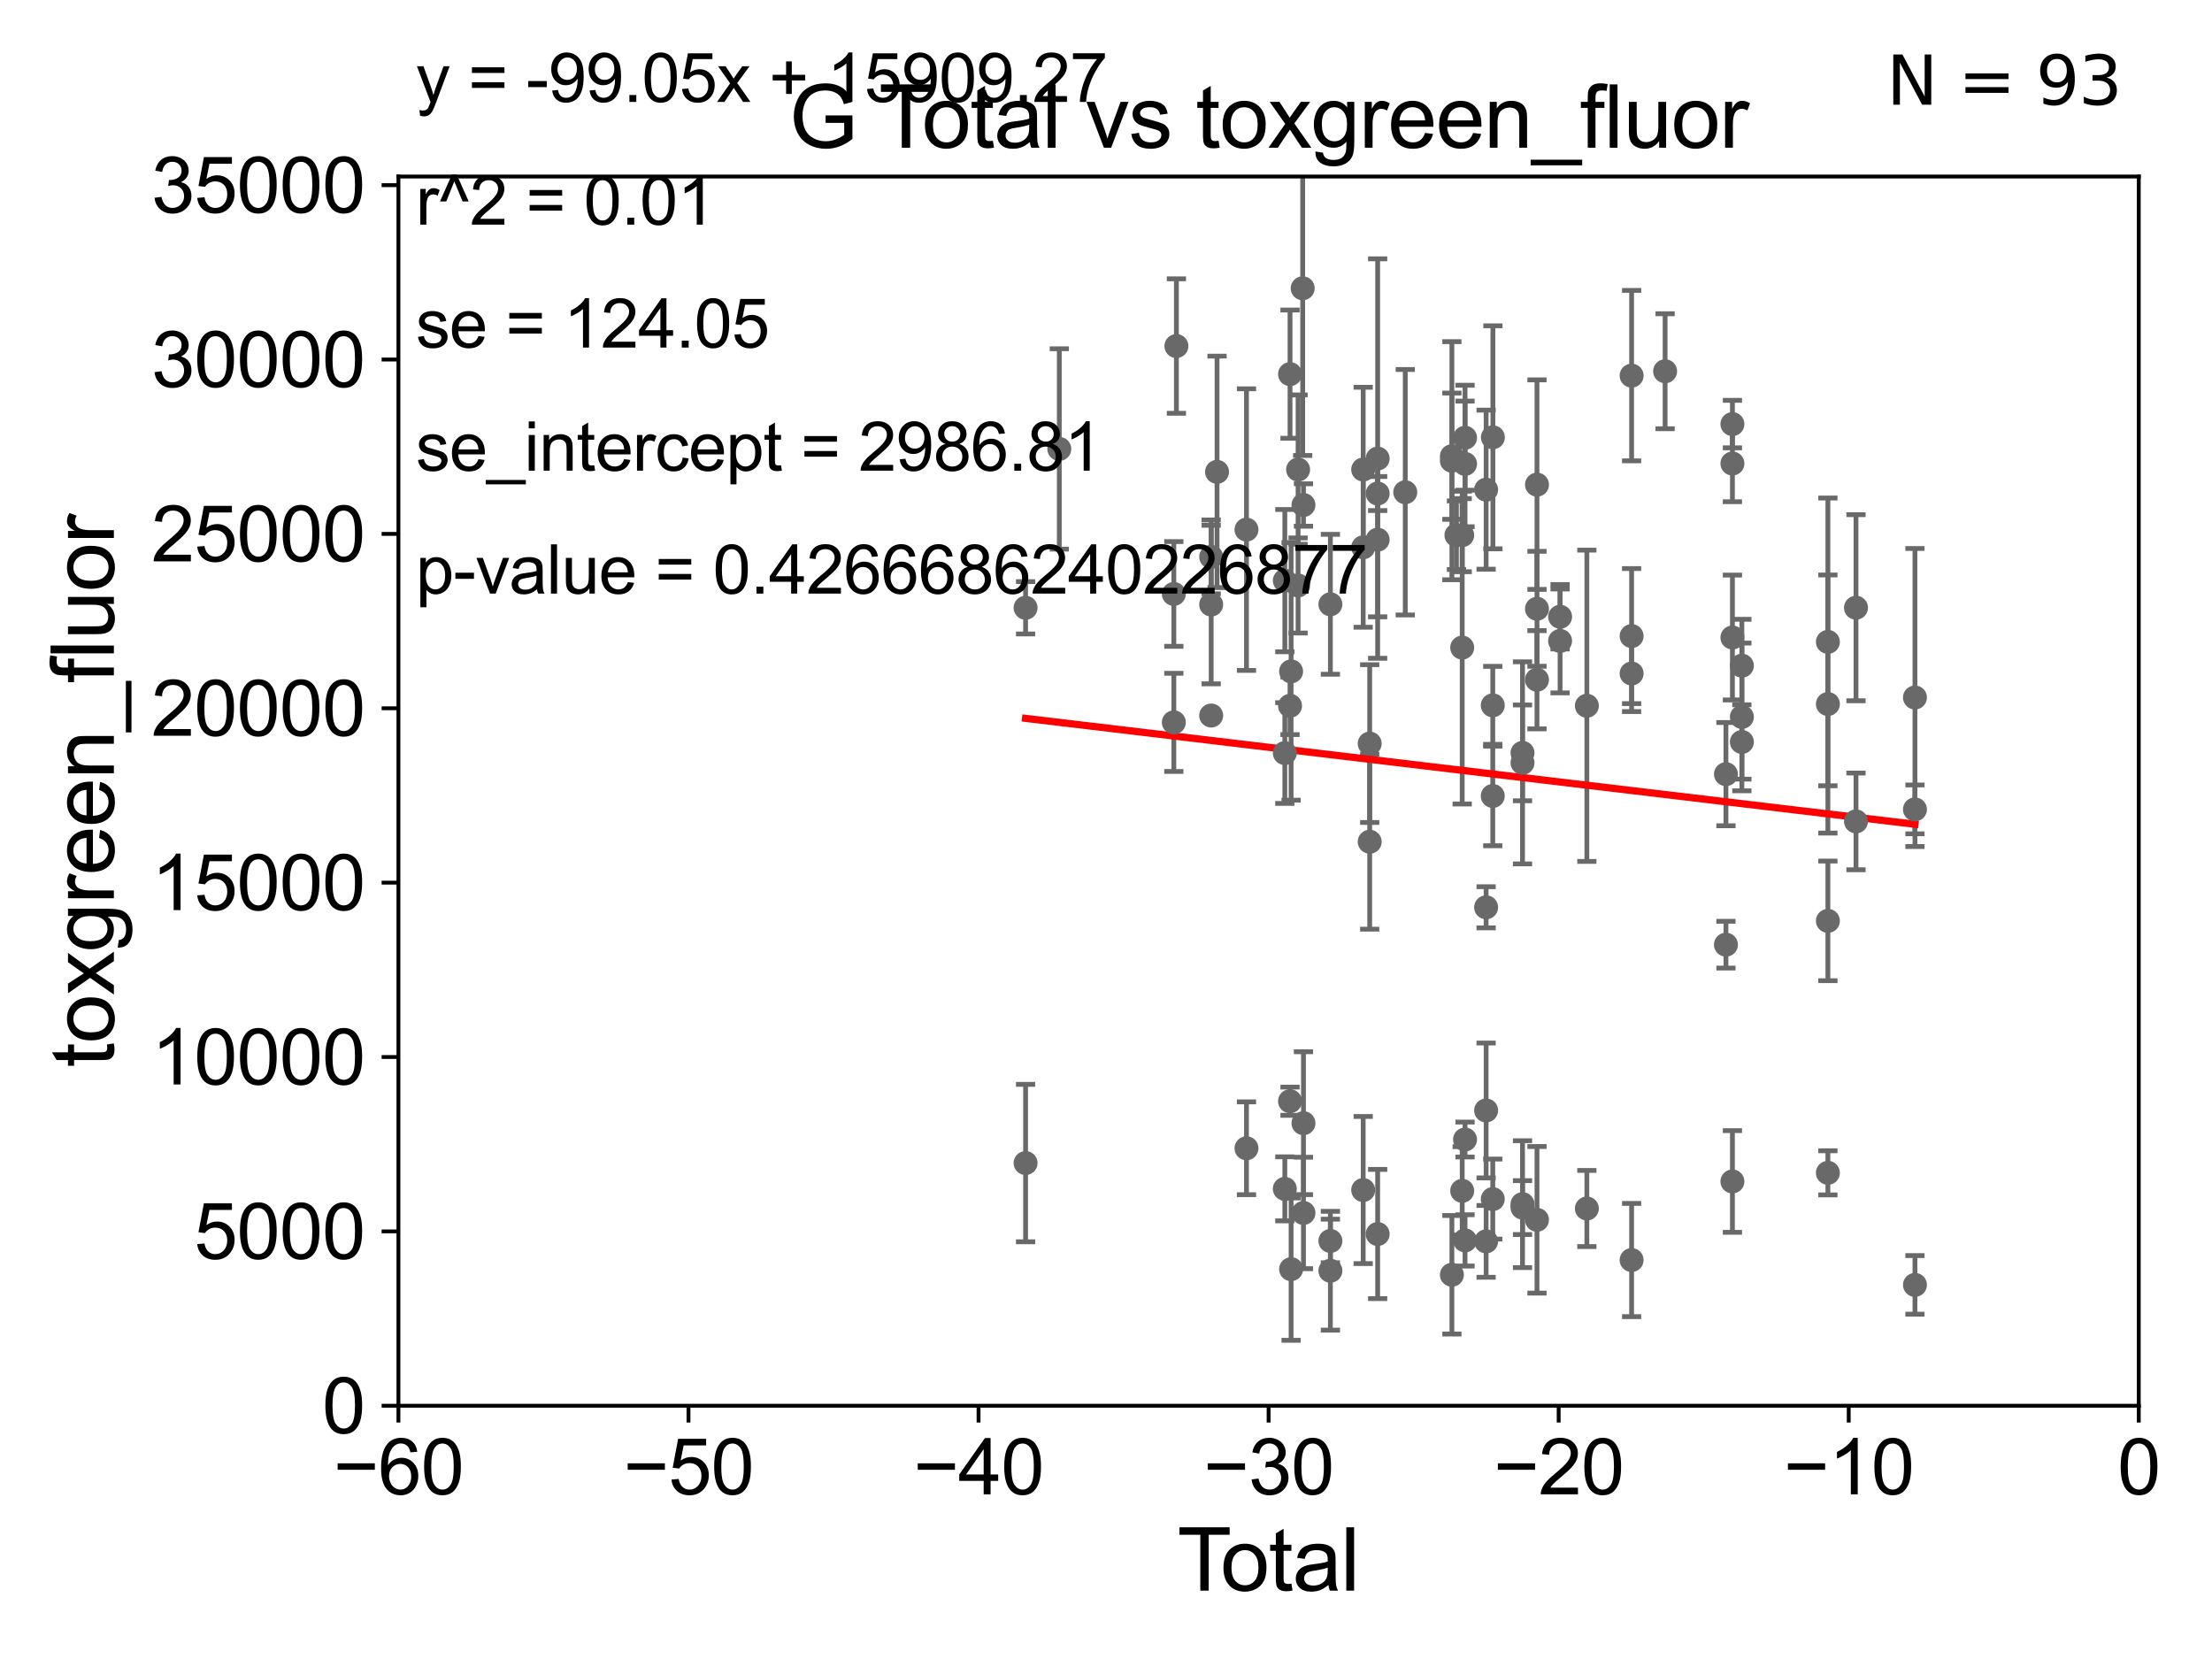 <?xml version="1.0" encoding="utf-8" standalone="no"?>
<!DOCTYPE svg PUBLIC "-//W3C//DTD SVG 1.1//EN"
  "http://www.w3.org/Graphics/SVG/1.1/DTD/svg11.dtd">
<svg xmlns:xlink="http://www.w3.org/1999/xlink" width="460.8pt" height="345.6pt" viewBox="0 0 460.8 345.6" xmlns="http://www.w3.org/2000/svg" version="1.1">
 <defs>
  <style type="text/css">*{stroke-linejoin: round; stroke-linecap: butt}</style>
 </defs>
 <g id="figure_1">
  <g id="patch_1">
   <path d="M 0 345.6 
L 460.8 345.6 
L 460.8 0 
L 0 0 
z
" style="fill: #ffffff"/>
  </g>
  <g id="axes_1">
   <g id="patch_2">
    <path d="M 83 292.84 
L 445.545 292.84 
L 445.545 36.775 
L 83 36.775 
z
" style="fill: #ffffff"/>
   </g>
   <g id="PathCollection_1">
    <defs>
     <path id="mbcc8497da2" d="M 0 1.118 
C 0.297 1.118 0.581 1 0.791 0.791 
C 1 0.581 1.118 0.297 1.118 0 
C 1.118 -0.297 1 -0.581 0.791 -0.791 
C 0.581 -1 0.297 -1.118 0 -1.118 
C -0.297 -1.118 -0.581 -1 -0.791 -0.791 
C -1 -0.581 -1.118 -0.297 -1.118 0 
C -1.118 0.297 -1 0.581 -0.791 0.791 
C -0.581 1 -0.297 1.118 0 1.118 
z
" style="stroke: #696969"/>
    </defs>
    <g clip-path="url(#p7a13102669)">
     <use xlink:href="#mbcc8497da2" x="213.648" y="242.287" style="fill: #696969; stroke: #696969"/>
     <use xlink:href="#mbcc8497da2" x="324.995" y="133.517" style="fill: #696969; stroke: #696969"/>
     <use xlink:href="#mbcc8497da2" x="320.182" y="254.109" style="fill: #696969; stroke: #696969"/>
     <use xlink:href="#mbcc8497da2" x="320.182" y="141.604" style="fill: #696969; stroke: #696969"/>
     <use xlink:href="#mbcc8497da2" x="320.182" y="100.959" style="fill: #696969; stroke: #696969"/>
     <use xlink:href="#mbcc8497da2" x="320.182" y="126.822" style="fill: #696969; stroke: #696969"/>
     <use xlink:href="#mbcc8497da2" x="317.166" y="251.563" style="fill: #696969; stroke: #696969"/>
     <use xlink:href="#mbcc8497da2" x="317.166" y="250.846" style="fill: #696969; stroke: #696969"/>
     <use xlink:href="#mbcc8497da2" x="317.166" y="158.912" style="fill: #696969; stroke: #696969"/>
     <use xlink:href="#mbcc8497da2" x="317.166" y="156.841" style="fill: #696969; stroke: #696969"/>
     <use xlink:href="#mbcc8497da2" x="310.998" y="91.102" style="fill: #696969; stroke: #696969"/>
     <use xlink:href="#mbcc8497da2" x="310.971" y="146.936" style="fill: #696969; stroke: #696969"/>
     <use xlink:href="#mbcc8497da2" x="310.971" y="165.812" style="fill: #696969; stroke: #696969"/>
     <use xlink:href="#mbcc8497da2" x="310.971" y="249.792" style="fill: #696969; stroke: #696969"/>
     <use xlink:href="#mbcc8497da2" x="309.585" y="258.602" style="fill: #696969; stroke: #696969"/>
     <use xlink:href="#mbcc8497da2" x="309.585" y="231.33" style="fill: #696969; stroke: #696969"/>
     <use xlink:href="#mbcc8497da2" x="309.585" y="102.009" style="fill: #696969; stroke: #696969"/>
     <use xlink:href="#mbcc8497da2" x="309.585" y="189.009" style="fill: #696969; stroke: #696969"/>
     <use xlink:href="#mbcc8497da2" x="305.195" y="258.394" style="fill: #696969; stroke: #696969"/>
     <use xlink:href="#mbcc8497da2" x="305.195" y="237.384" style="fill: #696969; stroke: #696969"/>
     <use xlink:href="#mbcc8497da2" x="324.995" y="128.481" style="fill: #696969; stroke: #696969"/>
     <use xlink:href="#mbcc8497da2" x="330.572" y="251.754" style="fill: #696969; stroke: #696969"/>
     <use xlink:href="#mbcc8497da2" x="330.572" y="147.023" style="fill: #696969; stroke: #696969"/>
     <use xlink:href="#mbcc8497da2" x="339.896" y="140.303" style="fill: #696969; stroke: #696969"/>
     <use xlink:href="#mbcc8497da2" x="398.92" y="168.611" style="fill: #696969; stroke: #696969"/>
     <use xlink:href="#mbcc8497da2" x="386.637" y="171.111" style="fill: #696969; stroke: #696969"/>
     <use xlink:href="#mbcc8497da2" x="386.637" y="126.6" style="fill: #696969; stroke: #696969"/>
     <use xlink:href="#mbcc8497da2" x="380.784" y="191.837" style="fill: #696969; stroke: #696969"/>
     <use xlink:href="#mbcc8497da2" x="380.784" y="146.662" style="fill: #696969; stroke: #696969"/>
     <use xlink:href="#mbcc8497da2" x="380.784" y="244.324" style="fill: #696969; stroke: #696969"/>
     <use xlink:href="#mbcc8497da2" x="380.784" y="133.718" style="fill: #696969; stroke: #696969"/>
     <use xlink:href="#mbcc8497da2" x="362.865" y="138.677" style="fill: #696969; stroke: #696969"/>
     <use xlink:href="#mbcc8497da2" x="362.865" y="149.352" style="fill: #696969; stroke: #696969"/>
     <use xlink:href="#mbcc8497da2" x="305.195" y="91.187" style="fill: #696969; stroke: #696969"/>
     <use xlink:href="#mbcc8497da2" x="362.865" y="154.566" style="fill: #696969; stroke: #696969"/>
     <use xlink:href="#mbcc8497da2" x="360.894" y="96.559" style="fill: #696969; stroke: #696969"/>
     <use xlink:href="#mbcc8497da2" x="360.894" y="246.119" style="fill: #696969; stroke: #696969"/>
     <use xlink:href="#mbcc8497da2" x="360.894" y="132.803" style="fill: #696969; stroke: #696969"/>
     <use xlink:href="#mbcc8497da2" x="359.546" y="161.27" style="fill: #696969; stroke: #696969"/>
     <use xlink:href="#mbcc8497da2" x="359.546" y="196.793" style="fill: #696969; stroke: #696969"/>
     <use xlink:href="#mbcc8497da2" x="346.873" y="77.339" style="fill: #696969; stroke: #696969"/>
     <use xlink:href="#mbcc8497da2" x="339.896" y="78.252" style="fill: #696969; stroke: #696969"/>
     <use xlink:href="#mbcc8497da2" x="339.896" y="262.487" style="fill: #696969; stroke: #696969"/>
     <use xlink:href="#mbcc8497da2" x="339.896" y="132.506" style="fill: #696969; stroke: #696969"/>
     <use xlink:href="#mbcc8497da2" x="360.894" y="88.345" style="fill: #696969; stroke: #696969"/>
     <use xlink:href="#mbcc8497da2" x="398.92" y="145.302" style="fill: #696969; stroke: #696969"/>
     <use xlink:href="#mbcc8497da2" x="305.195" y="96.642" style="fill: #696969; stroke: #696969"/>
     <use xlink:href="#mbcc8497da2" x="304.603" y="248.073" style="fill: #696969; stroke: #696969"/>
     <use xlink:href="#mbcc8497da2" x="268.959" y="264.388" style="fill: #696969; stroke: #696969"/>
     <use xlink:href="#mbcc8497da2" x="268.959" y="139.863" style="fill: #696969; stroke: #696969"/>
     <use xlink:href="#mbcc8497da2" x="268.738" y="77.939" style="fill: #696969; stroke: #696969"/>
     <use xlink:href="#mbcc8497da2" x="268.738" y="147.034" style="fill: #696969; stroke: #696969"/>
     <use xlink:href="#mbcc8497da2" x="268.738" y="229.401" style="fill: #696969; stroke: #696969"/>
     <use xlink:href="#mbcc8497da2" x="267.653" y="120.957" style="fill: #696969; stroke: #696969"/>
     <use xlink:href="#mbcc8497da2" x="267.653" y="247.656" style="fill: #696969; stroke: #696969"/>
     <use xlink:href="#mbcc8497da2" x="267.653" y="156.876" style="fill: #696969; stroke: #696969"/>
     <use xlink:href="#mbcc8497da2" x="259.664" y="110.328" style="fill: #696969; stroke: #696969"/>
     <use xlink:href="#mbcc8497da2" x="259.664" y="239.207" style="fill: #696969; stroke: #696969"/>
     <use xlink:href="#mbcc8497da2" x="253.531" y="98.294" style="fill: #696969; stroke: #696969"/>
     <use xlink:href="#mbcc8497da2" x="252.311" y="116.005" style="fill: #696969; stroke: #696969"/>
     <use xlink:href="#mbcc8497da2" x="252.311" y="149.058" style="fill: #696969; stroke: #696969"/>
     <use xlink:href="#mbcc8497da2" x="252.311" y="125.939" style="fill: #696969; stroke: #696969"/>
     <use xlink:href="#mbcc8497da2" x="245.067" y="72.091" style="fill: #696969; stroke: #696969"/>
     <use xlink:href="#mbcc8497da2" x="244.531" y="123.73" style="fill: #696969; stroke: #696969"/>
     <use xlink:href="#mbcc8497da2" x="244.531" y="150.485" style="fill: #696969; stroke: #696969"/>
     <use xlink:href="#mbcc8497da2" x="220.671" y="93.526" style="fill: #696969; stroke: #696969"/>
     <use xlink:href="#mbcc8497da2" x="213.648" y="126.613" style="fill: #696969; stroke: #696969"/>
     <use xlink:href="#mbcc8497da2" x="270.415" y="121.968" style="fill: #696969; stroke: #696969"/>
     <use xlink:href="#mbcc8497da2" x="270.415" y="97.821" style="fill: #696969; stroke: #696969"/>
     <use xlink:href="#mbcc8497da2" x="271.373" y="60.054" style="fill: #696969; stroke: #696969"/>
     <use xlink:href="#mbcc8497da2" x="271.537" y="233.98" style="fill: #696969; stroke: #696969"/>
     <use xlink:href="#mbcc8497da2" x="304.603" y="111.488" style="fill: #696969; stroke: #696969"/>
     <use xlink:href="#mbcc8497da2" x="303.404" y="111.489" style="fill: #696969; stroke: #696969"/>
     <use xlink:href="#mbcc8497da2" x="302.456" y="265.558" style="fill: #696969; stroke: #696969"/>
     <use xlink:href="#mbcc8497da2" x="302.456" y="95.974" style="fill: #696969; stroke: #696969"/>
     <use xlink:href="#mbcc8497da2" x="302.456" y="95.033" style="fill: #696969; stroke: #696969"/>
     <use xlink:href="#mbcc8497da2" x="292.741" y="102.541" style="fill: #696969; stroke: #696969"/>
     <use xlink:href="#mbcc8497da2" x="286.991" y="257.071" style="fill: #696969; stroke: #696969"/>
     <use xlink:href="#mbcc8497da2" x="286.991" y="102.813" style="fill: #696969; stroke: #696969"/>
     <use xlink:href="#mbcc8497da2" x="286.991" y="95.527" style="fill: #696969; stroke: #696969"/>
     <use xlink:href="#mbcc8497da2" x="304.603" y="134.903" style="fill: #696969; stroke: #696969"/>
     <use xlink:href="#mbcc8497da2" x="286.991" y="112.428" style="fill: #696969; stroke: #696969"/>
     <use xlink:href="#mbcc8497da2" x="285.333" y="175.35" style="fill: #696969; stroke: #696969"/>
     <use xlink:href="#mbcc8497da2" x="283.978" y="247.906" style="fill: #696969; stroke: #696969"/>
     <use xlink:href="#mbcc8497da2" x="283.978" y="97.813" style="fill: #696969; stroke: #696969"/>
     <use xlink:href="#mbcc8497da2" x="283.978" y="114.019" style="fill: #696969; stroke: #696969"/>
     <use xlink:href="#mbcc8497da2" x="277.145" y="264.717" style="fill: #696969; stroke: #696969"/>
     <use xlink:href="#mbcc8497da2" x="277.145" y="125.886" style="fill: #696969; stroke: #696969"/>
     <use xlink:href="#mbcc8497da2" x="277.145" y="258.514" style="fill: #696969; stroke: #696969"/>
     <use xlink:href="#mbcc8497da2" x="271.537" y="105.2" style="fill: #696969; stroke: #696969"/>
     <use xlink:href="#mbcc8497da2" x="271.537" y="252.683" style="fill: #696969; stroke: #696969"/>
     <use xlink:href="#mbcc8497da2" x="285.333" y="154.9" style="fill: #696969; stroke: #696969"/>
     <use xlink:href="#mbcc8497da2" x="398.92" y="267.665" style="fill: #696969; stroke: #696969"/>
    </g>
   </g>
   <g id="matplotlib.axis_1">
    <g id="xtick_1">
     <g id="line2d_1">
      <defs>
       <path id="m0c05612a9f" d="M 0 0 
L 0 3.5 
" style="stroke: #000000; stroke-width: 0.8"/>
      </defs>
      <g>
       <use xlink:href="#m0c05612a9f" x="83" y="292.84" style="stroke: #000000; stroke-width: 0.8"/>
      </g>
     </g>
     <g id="text_1">
      <!-- −60 -->
      <g transform="translate(69.43 311.293)scale(0.16 -0.16)">
       <defs>
        <path id="ArialMT-2212" d="M 3381 1997 
L 356 1997 
L 356 2522 
L 3381 2522 
L 3381 1997 
z
" transform="scale(0.016)"/>
        <path id="ArialMT-36" d="M 3184 3459 
L 2625 3416 
Q 2550 3747 2413 3897 
Q 2184 4138 1850 4138 
Q 1581 4138 1378 3988 
Q 1113 3794 959 3422 
Q 806 3050 800 2363 
Q 1003 2672 1297 2822 
Q 1591 2972 1913 2972 
Q 2475 2972 2870 2558 
Q 3266 2144 3266 1488 
Q 3266 1056 3080 686 
Q 2894 316 2569 119 
Q 2244 -78 1831 -78 
Q 1128 -78 684 439 
Q 241 956 241 2144 
Q 241 3472 731 4075 
Q 1159 4600 1884 4600 
Q 2425 4600 2770 4297 
Q 3116 3994 3184 3459 
z
M 888 1484 
Q 888 1194 1011 928 
Q 1134 663 1356 523 
Q 1578 384 1822 384 
Q 2178 384 2434 671 
Q 2691 959 2691 1453 
Q 2691 1928 2437 2201 
Q 2184 2475 1800 2475 
Q 1419 2475 1153 2201 
Q 888 1928 888 1484 
z
" transform="scale(0.016)"/>
        <path id="ArialMT-30" d="M 266 2259 
Q 266 3072 433 3567 
Q 600 4063 929 4331 
Q 1259 4600 1759 4600 
Q 2128 4600 2406 4451 
Q 2684 4303 2865 4023 
Q 3047 3744 3150 3342 
Q 3253 2941 3253 2259 
Q 3253 1453 3087 958 
Q 2922 463 2592 192 
Q 2263 -78 1759 -78 
Q 1097 -78 719 397 
Q 266 969 266 2259 
z
M 844 2259 
Q 844 1131 1108 757 
Q 1372 384 1759 384 
Q 2147 384 2411 759 
Q 2675 1134 2675 2259 
Q 2675 3391 2411 3762 
Q 2147 4134 1753 4134 
Q 1366 4134 1134 3806 
Q 844 3388 844 2259 
z
" transform="scale(0.016)"/>
       </defs>
       <use xlink:href="#ArialMT-2212"/>
       <use xlink:href="#ArialMT-36" x="58.398"/>
       <use xlink:href="#ArialMT-30" x="114.014"/>
      </g>
     </g>
    </g>
    <g id="xtick_2">
     <g id="line2d_2">
      <g>
       <use xlink:href="#m0c05612a9f" x="143.424" y="292.84" style="stroke: #000000; stroke-width: 0.8"/>
      </g>
     </g>
     <g id="text_2">
      <!-- −50 -->
      <g transform="translate(129.854 311.293)scale(0.16 -0.16)">
       <defs>
        <path id="ArialMT-35" d="M 266 1200 
L 856 1250 
Q 922 819 1161 601 
Q 1400 384 1738 384 
Q 2144 384 2425 690 
Q 2706 997 2706 1503 
Q 2706 1984 2436 2262 
Q 2166 2541 1728 2541 
Q 1456 2541 1237 2417 
Q 1019 2294 894 2097 
L 366 2166 
L 809 4519 
L 3088 4519 
L 3088 3981 
L 1259 3981 
L 1013 2750 
Q 1425 3038 1878 3038 
Q 2478 3038 2890 2622 
Q 3303 2206 3303 1553 
Q 3303 931 2941 478 
Q 2500 -78 1738 -78 
Q 1113 -78 717 272 
Q 322 622 266 1200 
z
" transform="scale(0.016)"/>
       </defs>
       <use xlink:href="#ArialMT-2212"/>
       <use xlink:href="#ArialMT-35" x="58.398"/>
       <use xlink:href="#ArialMT-30" x="114.014"/>
      </g>
     </g>
    </g>
    <g id="xtick_3">
     <g id="line2d_3">
      <g>
       <use xlink:href="#m0c05612a9f" x="203.848" y="292.84" style="stroke: #000000; stroke-width: 0.8"/>
      </g>
     </g>
     <g id="text_3">
      <!-- −40 -->
      <g transform="translate(190.278 311.293)scale(0.16 -0.16)">
       <defs>
        <path id="ArialMT-34" d="M 2069 0 
L 2069 1097 
L 81 1097 
L 81 1613 
L 2172 4581 
L 2631 4581 
L 2631 1613 
L 3250 1613 
L 3250 1097 
L 2631 1097 
L 2631 0 
L 2069 0 
z
M 2069 1613 
L 2069 3678 
L 634 1613 
L 2069 1613 
z
" transform="scale(0.016)"/>
       </defs>
       <use xlink:href="#ArialMT-2212"/>
       <use xlink:href="#ArialMT-34" x="58.398"/>
       <use xlink:href="#ArialMT-30" x="114.014"/>
      </g>
     </g>
    </g>
    <g id="xtick_4">
     <g id="line2d_4">
      <g>
       <use xlink:href="#m0c05612a9f" x="264.272" y="292.84" style="stroke: #000000; stroke-width: 0.8"/>
      </g>
     </g>
     <g id="text_4">
      <!-- −30 -->
      <g transform="translate(250.702 311.293)scale(0.16 -0.16)">
       <defs>
        <path id="ArialMT-33" d="M 269 1209 
L 831 1284 
Q 928 806 1161 595 
Q 1394 384 1728 384 
Q 2125 384 2398 659 
Q 2672 934 2672 1341 
Q 2672 1728 2419 1979 
Q 2166 2231 1775 2231 
Q 1616 2231 1378 2169 
L 1441 2663 
Q 1497 2656 1531 2656 
Q 1891 2656 2178 2843 
Q 2466 3031 2466 3422 
Q 2466 3731 2256 3934 
Q 2047 4138 1716 4138 
Q 1388 4138 1169 3931 
Q 950 3725 888 3313 
L 325 3413 
Q 428 3978 793 4289 
Q 1159 4600 1703 4600 
Q 2078 4600 2393 4439 
Q 2709 4278 2876 4000 
Q 3044 3722 3044 3409 
Q 3044 3113 2884 2869 
Q 2725 2625 2413 2481 
Q 2819 2388 3044 2092 
Q 3269 1797 3269 1353 
Q 3269 753 2831 336 
Q 2394 -81 1725 -81 
Q 1122 -81 723 278 
Q 325 638 269 1209 
z
" transform="scale(0.016)"/>
       </defs>
       <use xlink:href="#ArialMT-2212"/>
       <use xlink:href="#ArialMT-33" x="58.398"/>
       <use xlink:href="#ArialMT-30" x="114.014"/>
      </g>
     </g>
    </g>
    <g id="xtick_5">
     <g id="line2d_5">
      <g>
       <use xlink:href="#m0c05612a9f" x="324.697" y="292.84" style="stroke: #000000; stroke-width: 0.8"/>
      </g>
     </g>
     <g id="text_5">
      <!-- −20 -->
      <g transform="translate(311.127 311.293)scale(0.16 -0.16)">
       <defs>
        <path id="ArialMT-32" d="M 3222 541 
L 3222 0 
L 194 0 
Q 188 203 259 391 
Q 375 700 629 1000 
Q 884 1300 1366 1694 
Q 2113 2306 2375 2664 
Q 2638 3022 2638 3341 
Q 2638 3675 2398 3904 
Q 2159 4134 1775 4134 
Q 1369 4134 1125 3890 
Q 881 3647 878 3216 
L 300 3275 
Q 359 3922 746 4261 
Q 1134 4600 1788 4600 
Q 2447 4600 2831 4234 
Q 3216 3869 3216 3328 
Q 3216 3053 3103 2787 
Q 2991 2522 2730 2228 
Q 2469 1934 1863 1422 
Q 1356 997 1212 845 
Q 1069 694 975 541 
L 3222 541 
z
" transform="scale(0.016)"/>
       </defs>
       <use xlink:href="#ArialMT-2212"/>
       <use xlink:href="#ArialMT-32" x="58.398"/>
       <use xlink:href="#ArialMT-30" x="114.014"/>
      </g>
     </g>
    </g>
    <g id="xtick_6">
     <g id="line2d_6">
      <g>
       <use xlink:href="#m0c05612a9f" x="385.121" y="292.84" style="stroke: #000000; stroke-width: 0.8"/>
      </g>
     </g>
     <g id="text_6">
      <!-- −10 -->
      <g transform="translate(371.551 311.293)scale(0.16 -0.16)">
       <defs>
        <path id="ArialMT-31" d="M 2384 0 
L 1822 0 
L 1822 3584 
Q 1619 3391 1289 3197 
Q 959 3003 697 2906 
L 697 3450 
Q 1169 3672 1522 3987 
Q 1875 4303 2022 4600 
L 2384 4600 
L 2384 0 
z
" transform="scale(0.016)"/>
       </defs>
       <use xlink:href="#ArialMT-2212"/>
       <use xlink:href="#ArialMT-31" x="58.398"/>
       <use xlink:href="#ArialMT-30" x="114.014"/>
      </g>
     </g>
    </g>
    <g id="xtick_7">
     <g id="line2d_7">
      <g>
       <use xlink:href="#m0c05612a9f" x="445.545" y="292.84" style="stroke: #000000; stroke-width: 0.8"/>
      </g>
     </g>
     <g id="text_7">
      <!-- 0 -->
      <g transform="translate(441.096 311.293)scale(0.16 -0.16)">
       <use xlink:href="#ArialMT-30"/>
      </g>
     </g>
    </g>
    <g id="text_8">
     <!-- Total -->
     <g transform="translate(245.267 331.357)scale(0.18 -0.18)">
      <defs>
       <path id="ArialMT-54" d="M 1659 0 
L 1659 4041 
L 150 4041 
L 150 4581 
L 3781 4581 
L 3781 4041 
L 2266 4041 
L 2266 0 
L 1659 0 
z
" transform="scale(0.016)"/>
       <path id="ArialMT-6f" d="M 213 1659 
Q 213 2581 725 3025 
Q 1153 3394 1769 3394 
Q 2453 3394 2887 2945 
Q 3322 2497 3322 1706 
Q 3322 1066 3130 698 
Q 2938 331 2570 128 
Q 2203 -75 1769 -75 
Q 1072 -75 642 372 
Q 213 819 213 1659 
z
M 791 1659 
Q 791 1022 1069 705 
Q 1347 388 1769 388 
Q 2188 388 2466 706 
Q 2744 1025 2744 1678 
Q 2744 2294 2464 2611 
Q 2184 2928 1769 2928 
Q 1347 2928 1069 2612 
Q 791 2297 791 1659 
z
" transform="scale(0.016)"/>
       <path id="ArialMT-74" d="M 1650 503 
L 1731 6 
Q 1494 -44 1306 -44 
Q 1000 -44 831 53 
Q 663 150 594 308 
Q 525 466 525 972 
L 525 2881 
L 113 2881 
L 113 3319 
L 525 3319 
L 525 4141 
L 1084 4478 
L 1084 3319 
L 1650 3319 
L 1650 2881 
L 1084 2881 
L 1084 941 
Q 1084 700 1114 631 
Q 1144 563 1211 522 
Q 1278 481 1403 481 
Q 1497 481 1650 503 
z
" transform="scale(0.016)"/>
       <path id="ArialMT-61" d="M 2588 409 
Q 2275 144 1986 34 
Q 1697 -75 1366 -75 
Q 819 -75 525 192 
Q 231 459 231 875 
Q 231 1119 342 1320 
Q 453 1522 633 1644 
Q 813 1766 1038 1828 
Q 1203 1872 1538 1913 
Q 2219 1994 2541 2106 
Q 2544 2222 2544 2253 
Q 2544 2597 2384 2738 
Q 2169 2928 1744 2928 
Q 1347 2928 1158 2789 
Q 969 2650 878 2297 
L 328 2372 
Q 403 2725 575 2942 
Q 747 3159 1072 3276 
Q 1397 3394 1825 3394 
Q 2250 3394 2515 3294 
Q 2781 3194 2906 3042 
Q 3031 2891 3081 2659 
Q 3109 2516 3109 2141 
L 3109 1391 
Q 3109 606 3145 398 
Q 3181 191 3288 0 
L 2700 0 
Q 2613 175 2588 409 
z
M 2541 1666 
Q 2234 1541 1622 1453 
Q 1275 1403 1131 1340 
Q 988 1278 909 1158 
Q 831 1038 831 891 
Q 831 666 1001 516 
Q 1172 366 1500 366 
Q 1825 366 2078 508 
Q 2331 650 2450 897 
Q 2541 1088 2541 1459 
L 2541 1666 
z
" transform="scale(0.016)"/>
       <path id="ArialMT-6c" d="M 409 0 
L 409 4581 
L 972 4581 
L 972 0 
L 409 0 
z
" transform="scale(0.016)"/>
      </defs>
      <use xlink:href="#ArialMT-54"/>
      <use xlink:href="#ArialMT-6f" x="49.959"/>
      <use xlink:href="#ArialMT-74" x="105.574"/>
      <use xlink:href="#ArialMT-61" x="133.357"/>
      <use xlink:href="#ArialMT-6c" x="188.973"/>
     </g>
    </g>
   </g>
   <g id="matplotlib.axis_2">
    <g id="ytick_1">
     <g id="line2d_8">
      <defs>
       <path id="m7a1451b840" d="M 0 0 
L -3.5 0 
" style="stroke: #000000; stroke-width: 0.8"/>
      </defs>
      <g>
       <use xlink:href="#m7a1451b840" x="83" y="292.84" style="stroke: #000000; stroke-width: 0.8"/>
      </g>
     </g>
     <g id="text_9">
      <!-- 0 -->
      <g transform="translate(67.103 298.566)scale(0.16 -0.16)">
       <use xlink:href="#ArialMT-30"/>
      </g>
     </g>
    </g>
    <g id="ytick_2">
     <g id="line2d_9">
      <g>
       <use xlink:href="#m7a1451b840" x="83" y="256.516" style="stroke: #000000; stroke-width: 0.8"/>
      </g>
     </g>
     <g id="text_10">
      <!-- 5000 -->
      <g transform="translate(40.41 262.242)scale(0.16 -0.16)">
       <use xlink:href="#ArialMT-35"/>
       <use xlink:href="#ArialMT-30" x="55.615"/>
       <use xlink:href="#ArialMT-30" x="111.23"/>
       <use xlink:href="#ArialMT-30" x="166.846"/>
      </g>
     </g>
    </g>
    <g id="ytick_3">
     <g id="line2d_10">
      <g>
       <use xlink:href="#m7a1451b840" x="83" y="220.192" style="stroke: #000000; stroke-width: 0.8"/>
      </g>
     </g>
     <g id="text_11">
      <!-- 10000 -->
      <g transform="translate(31.512 225.918)scale(0.16 -0.16)">
       <use xlink:href="#ArialMT-31"/>
       <use xlink:href="#ArialMT-30" x="55.615"/>
       <use xlink:href="#ArialMT-30" x="111.23"/>
       <use xlink:href="#ArialMT-30" x="166.846"/>
       <use xlink:href="#ArialMT-30" x="222.461"/>
      </g>
     </g>
    </g>
    <g id="ytick_4">
     <g id="line2d_11">
      <g>
       <use xlink:href="#m7a1451b840" x="83" y="183.867" style="stroke: #000000; stroke-width: 0.8"/>
      </g>
     </g>
     <g id="text_12">
      <!-- 15000 -->
      <g transform="translate(31.512 189.594)scale(0.16 -0.16)">
       <use xlink:href="#ArialMT-31"/>
       <use xlink:href="#ArialMT-35" x="55.615"/>
       <use xlink:href="#ArialMT-30" x="111.23"/>
       <use xlink:href="#ArialMT-30" x="166.846"/>
       <use xlink:href="#ArialMT-30" x="222.461"/>
      </g>
     </g>
    </g>
    <g id="ytick_5">
     <g id="line2d_12">
      <g>
       <use xlink:href="#m7a1451b840" x="83" y="147.543" style="stroke: #000000; stroke-width: 0.8"/>
      </g>
     </g>
     <g id="text_13">
      <!-- 20000 -->
      <g transform="translate(31.512 153.27)scale(0.16 -0.16)">
       <use xlink:href="#ArialMT-32"/>
       <use xlink:href="#ArialMT-30" x="55.615"/>
       <use xlink:href="#ArialMT-30" x="111.23"/>
       <use xlink:href="#ArialMT-30" x="166.846"/>
       <use xlink:href="#ArialMT-30" x="222.461"/>
      </g>
     </g>
    </g>
    <g id="ytick_6">
     <g id="line2d_13">
      <g>
       <use xlink:href="#m7a1451b840" x="83" y="111.219" style="stroke: #000000; stroke-width: 0.8"/>
      </g>
     </g>
     <g id="text_14">
      <!-- 25000 -->
      <g transform="translate(31.512 116.945)scale(0.16 -0.16)">
       <use xlink:href="#ArialMT-32"/>
       <use xlink:href="#ArialMT-35" x="55.615"/>
       <use xlink:href="#ArialMT-30" x="111.23"/>
       <use xlink:href="#ArialMT-30" x="166.846"/>
       <use xlink:href="#ArialMT-30" x="222.461"/>
      </g>
     </g>
    </g>
    <g id="ytick_7">
     <g id="line2d_14">
      <g>
       <use xlink:href="#m7a1451b840" x="83" y="74.895" style="stroke: #000000; stroke-width: 0.8"/>
      </g>
     </g>
     <g id="text_15">
      <!-- 30000 -->
      <g transform="translate(31.512 80.621)scale(0.16 -0.16)">
       <use xlink:href="#ArialMT-33"/>
       <use xlink:href="#ArialMT-30" x="55.615"/>
       <use xlink:href="#ArialMT-30" x="111.23"/>
       <use xlink:href="#ArialMT-30" x="166.846"/>
       <use xlink:href="#ArialMT-30" x="222.461"/>
      </g>
     </g>
    </g>
    <g id="ytick_8">
     <g id="line2d_15">
      <g>
       <use xlink:href="#m7a1451b840" x="83" y="38.571" style="stroke: #000000; stroke-width: 0.8"/>
      </g>
     </g>
     <g id="text_16">
      <!-- 35000 -->
      <g transform="translate(31.512 44.297)scale(0.16 -0.16)">
       <use xlink:href="#ArialMT-33"/>
       <use xlink:href="#ArialMT-35" x="55.615"/>
       <use xlink:href="#ArialMT-30" x="111.23"/>
       <use xlink:href="#ArialMT-30" x="166.846"/>
       <use xlink:href="#ArialMT-30" x="222.461"/>
      </g>
     </g>
    </g>
    <g id="text_17">
     <!-- toxgreen_fluor -->
     <g transform="translate(23.724 222.34)rotate(-90)scale(0.18 -0.18)">
      <defs>
       <path id="ArialMT-78" d="M 47 0 
L 1259 1725 
L 138 3319 
L 841 3319 
L 1350 2541 
Q 1494 2319 1581 2169 
Q 1719 2375 1834 2534 
L 2394 3319 
L 3066 3319 
L 1919 1756 
L 3153 0 
L 2463 0 
L 1781 1031 
L 1600 1309 
L 728 0 
L 47 0 
z
" transform="scale(0.016)"/>
       <path id="ArialMT-67" d="M 319 -275 
L 866 -356 
Q 900 -609 1056 -725 
Q 1266 -881 1628 -881 
Q 2019 -881 2231 -725 
Q 2444 -569 2519 -288 
Q 2563 -116 2559 434 
Q 2191 0 1641 0 
Q 956 0 581 494 
Q 206 988 206 1678 
Q 206 2153 378 2554 
Q 550 2956 876 3175 
Q 1203 3394 1644 3394 
Q 2231 3394 2613 2919 
L 2613 3319 
L 3131 3319 
L 3131 450 
Q 3131 -325 2973 -648 
Q 2816 -972 2473 -1159 
Q 2131 -1347 1631 -1347 
Q 1038 -1347 672 -1080 
Q 306 -813 319 -275 
z
M 784 1719 
Q 784 1066 1043 766 
Q 1303 466 1694 466 
Q 2081 466 2343 764 
Q 2606 1063 2606 1700 
Q 2606 2309 2336 2618 
Q 2066 2928 1684 2928 
Q 1309 2928 1046 2623 
Q 784 2319 784 1719 
z
" transform="scale(0.016)"/>
       <path id="ArialMT-72" d="M 416 0 
L 416 3319 
L 922 3319 
L 922 2816 
Q 1116 3169 1280 3281 
Q 1444 3394 1641 3394 
Q 1925 3394 2219 3213 
L 2025 2691 
Q 1819 2813 1613 2813 
Q 1428 2813 1281 2702 
Q 1134 2591 1072 2394 
Q 978 2094 978 1738 
L 978 0 
L 416 0 
z
" transform="scale(0.016)"/>
       <path id="ArialMT-65" d="M 2694 1069 
L 3275 997 
Q 3138 488 2766 206 
Q 2394 -75 1816 -75 
Q 1088 -75 661 373 
Q 234 822 234 1631 
Q 234 2469 665 2931 
Q 1097 3394 1784 3394 
Q 2450 3394 2872 2941 
Q 3294 2488 3294 1666 
Q 3294 1616 3291 1516 
L 816 1516 
Q 847 969 1125 678 
Q 1403 388 1819 388 
Q 2128 388 2347 550 
Q 2566 713 2694 1069 
z
M 847 1978 
L 2700 1978 
Q 2663 2397 2488 2606 
Q 2219 2931 1791 2931 
Q 1403 2931 1139 2672 
Q 875 2413 847 1978 
z
" transform="scale(0.016)"/>
       <path id="ArialMT-6e" d="M 422 0 
L 422 3319 
L 928 3319 
L 928 2847 
Q 1294 3394 1984 3394 
Q 2284 3394 2536 3286 
Q 2788 3178 2913 3003 
Q 3038 2828 3088 2588 
Q 3119 2431 3119 2041 
L 3119 0 
L 2556 0 
L 2556 2019 
Q 2556 2363 2490 2533 
Q 2425 2703 2258 2804 
Q 2091 2906 1866 2906 
Q 1506 2906 1245 2678 
Q 984 2450 984 1813 
L 984 0 
L 422 0 
z
" transform="scale(0.016)"/>
       <path id="ArialMT-5f" d="M -97 -1272 
L -97 -866 
L 3631 -866 
L 3631 -1272 
L -97 -1272 
z
" transform="scale(0.016)"/>
       <path id="ArialMT-66" d="M 556 0 
L 556 2881 
L 59 2881 
L 59 3319 
L 556 3319 
L 556 3672 
Q 556 4006 616 4169 
Q 697 4388 901 4523 
Q 1106 4659 1475 4659 
Q 1713 4659 2000 4603 
L 1916 4113 
Q 1741 4144 1584 4144 
Q 1328 4144 1222 4034 
Q 1116 3925 1116 3625 
L 1116 3319 
L 1763 3319 
L 1763 2881 
L 1116 2881 
L 1116 0 
L 556 0 
z
" transform="scale(0.016)"/>
       <path id="ArialMT-75" d="M 2597 0 
L 2597 488 
Q 2209 -75 1544 -75 
Q 1250 -75 995 37 
Q 741 150 617 320 
Q 494 491 444 738 
Q 409 903 409 1263 
L 409 3319 
L 972 3319 
L 972 1478 
Q 972 1038 1006 884 
Q 1059 663 1231 536 
Q 1403 409 1656 409 
Q 1909 409 2131 539 
Q 2353 669 2445 892 
Q 2538 1116 2538 1541 
L 2538 3319 
L 3100 3319 
L 3100 0 
L 2597 0 
z
" transform="scale(0.016)"/>
      </defs>
      <use xlink:href="#ArialMT-74"/>
      <use xlink:href="#ArialMT-6f" x="27.783"/>
      <use xlink:href="#ArialMT-78" x="83.398"/>
      <use xlink:href="#ArialMT-67" x="133.398"/>
      <use xlink:href="#ArialMT-72" x="189.014"/>
      <use xlink:href="#ArialMT-65" x="222.314"/>
      <use xlink:href="#ArialMT-65" x="277.93"/>
      <use xlink:href="#ArialMT-6e" x="333.545"/>
      <use xlink:href="#ArialMT-5f" x="389.16"/>
      <use xlink:href="#ArialMT-66" x="444.775"/>
      <use xlink:href="#ArialMT-6c" x="472.559"/>
      <use xlink:href="#ArialMT-75" x="494.775"/>
      <use xlink:href="#ArialMT-6f" x="550.391"/>
      <use xlink:href="#ArialMT-72" x="606.006"/>
     </g>
    </g>
   </g>
   <g id="LineCollection_1">
    <path d="M 213.648 258.685 
L 213.648 225.89 
" clip-path="url(#p7a13102669)" style="fill: none; stroke: #696969"/>
    <path d="M 324.995 144.34 
L 324.995 122.694 
" clip-path="url(#p7a13102669)" style="fill: none; stroke: #696969"/>
    <path d="M 320.182 269.377 
L 320.182 238.84 
" clip-path="url(#p7a13102669)" style="fill: none; stroke: #696969"/>
    <path d="M 320.182 151.839 
L 320.182 131.37 
" clip-path="url(#p7a13102669)" style="fill: none; stroke: #696969"/>
    <path d="M 320.182 122.78 
L 320.182 79.137 
" clip-path="url(#p7a13102669)" style="fill: none; stroke: #696969"/>
    <path d="M 320.182 138.793 
L 320.182 114.851 
" clip-path="url(#p7a13102669)" style="fill: none; stroke: #696969"/>
    <path d="M 317.166 257.174 
L 317.166 245.952 
" clip-path="url(#p7a13102669)" style="fill: none; stroke: #696969"/>
    <path d="M 317.166 264.061 
L 317.166 237.631 
" clip-path="url(#p7a13102669)" style="fill: none; stroke: #696969"/>
    <path d="M 317.166 179.961 
L 317.166 137.862 
" clip-path="url(#p7a13102669)" style="fill: none; stroke: #696969"/>
    <path d="M 317.166 166.82 
L 317.166 146.861 
" clip-path="url(#p7a13102669)" style="fill: none; stroke: #696969"/>
    <path d="M 310.998 114.329 
L 310.998 67.876 
" clip-path="url(#p7a13102669)" style="fill: none; stroke: #696969"/>
    <path d="M 310.971 155.054 
L 310.971 138.818 
" clip-path="url(#p7a13102669)" style="fill: none; stroke: #696969"/>
    <path d="M 310.971 176.184 
L 310.971 155.44 
" clip-path="url(#p7a13102669)" style="fill: none; stroke: #696969"/>
    <path d="M 310.971 258.13 
L 310.971 241.454 
" clip-path="url(#p7a13102669)" style="fill: none; stroke: #696969"/>
    <path d="M 309.585 266.076 
L 309.585 251.127 
" clip-path="url(#p7a13102669)" style="fill: none; stroke: #696969"/>
    <path d="M 309.585 245.38 
L 309.585 217.28 
" clip-path="url(#p7a13102669)" style="fill: none; stroke: #696969"/>
    <path d="M 309.585 118.578 
L 309.585 85.439 
" clip-path="url(#p7a13102669)" style="fill: none; stroke: #696969"/>
    <path d="M 309.585 193.298 
L 309.585 184.72 
" clip-path="url(#p7a13102669)" style="fill: none; stroke: #696969"/>
    <path d="M 305.195 263.737 
L 305.195 253.051 
" clip-path="url(#p7a13102669)" style="fill: none; stroke: #696969"/>
    <path d="M 305.195 241.022 
L 305.195 233.746 
" clip-path="url(#p7a13102669)" style="fill: none; stroke: #696969"/>
    <path d="M 324.995 135.191 
L 324.995 121.772 
" clip-path="url(#p7a13102669)" style="fill: none; stroke: #696969"/>
    <path d="M 330.572 259.681 
L 330.572 243.828 
" clip-path="url(#p7a13102669)" style="fill: none; stroke: #696969"/>
    <path d="M 330.572 179.444 
L 330.572 114.602 
" clip-path="url(#p7a13102669)" style="fill: none; stroke: #696969"/>
    <path d="M 339.896 148.229 
L 339.896 132.377 
" clip-path="url(#p7a13102669)" style="fill: none; stroke: #696969"/>
    <path d="M 398.92 173.7 
L 398.92 163.522 
" clip-path="url(#p7a13102669)" style="fill: none; stroke: #696969"/>
    <path d="M 386.637 181.185 
L 386.637 161.038 
" clip-path="url(#p7a13102669)" style="fill: none; stroke: #696969"/>
    <path d="M 386.637 145.98 
L 386.637 107.219 
" clip-path="url(#p7a13102669)" style="fill: none; stroke: #696969"/>
    <path d="M 380.784 204.296 
L 380.784 179.378 
" clip-path="url(#p7a13102669)" style="fill: none; stroke: #696969"/>
    <path d="M 380.784 173.544 
L 380.784 119.78 
" clip-path="url(#p7a13102669)" style="fill: none; stroke: #696969"/>
    <path d="M 380.784 248.92 
L 380.784 239.727 
" clip-path="url(#p7a13102669)" style="fill: none; stroke: #696969"/>
    <path d="M 380.784 163.689 
L 380.784 103.748 
" clip-path="url(#p7a13102669)" style="fill: none; stroke: #696969"/>
    <path d="M 362.865 148.344 
L 362.865 129.01 
" clip-path="url(#p7a13102669)" style="fill: none; stroke: #696969"/>
    <path d="M 362.865 164.74 
L 362.865 133.965 
" clip-path="url(#p7a13102669)" style="fill: none; stroke: #696969"/>
    <path d="M 305.195 102.122 
L 305.195 80.251 
" clip-path="url(#p7a13102669)" style="fill: none; stroke: #696969"/>
    <path d="M 362.865 162.307 
L 362.865 146.825 
" clip-path="url(#p7a13102669)" style="fill: none; stroke: #696969"/>
    <path d="M 360.894 104.514 
L 360.894 88.603 
" clip-path="url(#p7a13102669)" style="fill: none; stroke: #696969"/>
    <path d="M 360.894 256.711 
L 360.894 235.527 
" clip-path="url(#p7a13102669)" style="fill: none; stroke: #696969"/>
    <path d="M 360.894 145.809 
L 360.894 119.798 
" clip-path="url(#p7a13102669)" style="fill: none; stroke: #696969"/>
    <path d="M 359.546 172.022 
L 359.546 150.517 
" clip-path="url(#p7a13102669)" style="fill: none; stroke: #696969"/>
    <path d="M 359.546 201.666 
L 359.546 191.92 
" clip-path="url(#p7a13102669)" style="fill: none; stroke: #696969"/>
    <path d="M 346.873 89.318 
L 346.873 65.36 
" clip-path="url(#p7a13102669)" style="fill: none; stroke: #696969"/>
    <path d="M 339.896 96.003 
L 339.896 60.5 
" clip-path="url(#p7a13102669)" style="fill: none; stroke: #696969"/>
    <path d="M 339.896 274.279 
L 339.896 250.695 
" clip-path="url(#p7a13102669)" style="fill: none; stroke: #696969"/>
    <path d="M 339.896 146.575 
L 339.896 118.437 
" clip-path="url(#p7a13102669)" style="fill: none; stroke: #696969"/>
    <path d="M 360.894 93.292 
L 360.894 83.398 
" clip-path="url(#p7a13102669)" style="fill: none; stroke: #696969"/>
    <path d="M 398.92 176.343 
L 398.92 114.261 
" clip-path="url(#p7a13102669)" style="fill: none; stroke: #696969"/>
    <path d="M 305.195 109.725 
L 305.195 83.558 
" clip-path="url(#p7a13102669)" style="fill: none; stroke: #696969"/>
    <path d="M 304.603 257.271 
L 304.603 238.876 
" clip-path="url(#p7a13102669)" style="fill: none; stroke: #696969"/>
    <path d="M 268.959 279.209 
L 268.959 249.566 
" clip-path="url(#p7a13102669)" style="fill: none; stroke: #696969"/>
    <path d="M 268.959 166.691 
L 268.959 113.034 
" clip-path="url(#p7a13102669)" style="fill: none; stroke: #696969"/>
    <path d="M 268.738 91.293 
L 268.738 64.584 
" clip-path="url(#p7a13102669)" style="fill: none; stroke: #696969"/>
    <path d="M 268.738 153.03 
L 268.738 141.037 
" clip-path="url(#p7a13102669)" style="fill: none; stroke: #696969"/>
    <path d="M 268.738 232.34 
L 268.738 226.463 
" clip-path="url(#p7a13102669)" style="fill: none; stroke: #696969"/>
    <path d="M 267.653 135.779 
L 267.653 106.136 
" clip-path="url(#p7a13102669)" style="fill: none; stroke: #696969"/>
    <path d="M 267.653 254.326 
L 267.653 240.987 
" clip-path="url(#p7a13102669)" style="fill: none; stroke: #696969"/>
    <path d="M 267.653 167.369 
L 267.653 146.383 
" clip-path="url(#p7a13102669)" style="fill: none; stroke: #696969"/>
    <path d="M 259.664 139.658 
L 259.664 80.997 
" clip-path="url(#p7a13102669)" style="fill: none; stroke: #696969"/>
    <path d="M 259.664 248.876 
L 259.664 229.539 
" clip-path="url(#p7a13102669)" style="fill: none; stroke: #696969"/>
    <path d="M 253.531 122.401 
L 253.531 74.187 
" clip-path="url(#p7a13102669)" style="fill: none; stroke: #696969"/>
    <path d="M 252.311 123.696 
L 252.311 108.315 
" clip-path="url(#p7a13102669)" style="fill: none; stroke: #696969"/>
    <path d="M 252.311 149.554 
L 252.311 148.562 
" clip-path="url(#p7a13102669)" style="fill: none; stroke: #696969"/>
    <path d="M 252.311 142.455 
L 252.311 109.423 
" clip-path="url(#p7a13102669)" style="fill: none; stroke: #696969"/>
    <path d="M 245.067 86.098 
L 245.067 58.084 
" clip-path="url(#p7a13102669)" style="fill: none; stroke: #696969"/>
    <path d="M 244.531 134.638 
L 244.531 112.821 
" clip-path="url(#p7a13102669)" style="fill: none; stroke: #696969"/>
    <path d="M 244.531 160.712 
L 244.531 140.258 
" clip-path="url(#p7a13102669)" style="fill: none; stroke: #696969"/>
    <path d="M 220.671 114.398 
L 220.671 72.653 
" clip-path="url(#p7a13102669)" style="fill: none; stroke: #696969"/>
    <path d="M 213.648 132.064 
L 213.648 121.162 
" clip-path="url(#p7a13102669)" style="fill: none; stroke: #696969"/>
    <path d="M 270.415 131.871 
L 270.415 112.064 
" clip-path="url(#p7a13102669)" style="fill: none; stroke: #696969"/>
    <path d="M 270.415 113.372 
L 270.415 82.269 
" clip-path="url(#p7a13102669)" style="fill: none; stroke: #696969"/>
    <path d="M 271.373 94.883 
L 271.373 25.225 
" clip-path="url(#p7a13102669)" style="fill: none; stroke: #696969"/>
    <path d="M 271.537 248.866 
L 271.537 219.094 
" clip-path="url(#p7a13102669)" style="fill: none; stroke: #696969"/>
    <path d="M 304.603 119.104 
L 304.603 103.872 
" clip-path="url(#p7a13102669)" style="fill: none; stroke: #696969"/>
    <path d="M 303.404 118.631 
L 303.404 104.348 
" clip-path="url(#p7a13102669)" style="fill: none; stroke: #696969"/>
    <path d="M 302.456 277.906 
L 302.456 253.209 
" clip-path="url(#p7a13102669)" style="fill: none; stroke: #696969"/>
    <path d="M 302.456 120.774 
L 302.456 71.173 
" clip-path="url(#p7a13102669)" style="fill: none; stroke: #696969"/>
    <path d="M 302.456 108.182 
L 302.456 81.885 
" clip-path="url(#p7a13102669)" style="fill: none; stroke: #696969"/>
    <path d="M 292.741 128.111 
L 292.741 76.97 
" clip-path="url(#p7a13102669)" style="fill: none; stroke: #696969"/>
    <path d="M 286.991 270.53 
L 286.991 243.611 
" clip-path="url(#p7a13102669)" style="fill: none; stroke: #696969"/>
    <path d="M 286.991 106.356 
L 286.991 99.27 
" clip-path="url(#p7a13102669)" style="fill: none; stroke: #696969"/>
    <path d="M 286.991 137.134 
L 286.991 53.92 
" clip-path="url(#p7a13102669)" style="fill: none; stroke: #696969"/>
    <path d="M 304.603 167.484 
L 304.603 102.322 
" clip-path="url(#p7a13102669)" style="fill: none; stroke: #696969"/>
    <path d="M 286.991 128.494 
L 286.991 96.362 
" clip-path="url(#p7a13102669)" style="fill: none; stroke: #696969"/>
    <path d="M 285.333 193.565 
L 285.333 157.135 
" clip-path="url(#p7a13102669)" style="fill: none; stroke: #696969"/>
    <path d="M 283.978 263.231 
L 283.978 232.581 
" clip-path="url(#p7a13102669)" style="fill: none; stroke: #696969"/>
    <path d="M 283.978 114.953 
L 283.978 80.673 
" clip-path="url(#p7a13102669)" style="fill: none; stroke: #696969"/>
    <path d="M 283.978 130.665 
L 283.978 97.373 
" clip-path="url(#p7a13102669)" style="fill: none; stroke: #696969"/>
    <path d="M 277.145 277.093 
L 277.145 252.34 
" clip-path="url(#p7a13102669)" style="fill: none; stroke: #696969"/>
    <path d="M 277.145 140.457 
L 277.145 111.314 
" clip-path="url(#p7a13102669)" style="fill: none; stroke: #696969"/>
    <path d="M 277.145 263.053 
L 277.145 253.975 
" clip-path="url(#p7a13102669)" style="fill: none; stroke: #696969"/>
    <path d="M 271.537 109.621 
L 271.537 100.78 
" clip-path="url(#p7a13102669)" style="fill: none; stroke: #696969"/>
    <path d="M 271.537 264.289 
L 271.537 241.076 
" clip-path="url(#p7a13102669)" style="fill: none; stroke: #696969"/>
    <path d="M 285.333 171.336 
L 285.333 138.463 
" clip-path="url(#p7a13102669)" style="fill: none; stroke: #696969"/>
    <path d="M 398.92 273.766 
L 398.92 261.564 
" clip-path="url(#p7a13102669)" style="fill: none; stroke: #696969"/>
   </g>
   <g id="line2d_16">
    <defs>
     <path id="mdc0957ae20" d="M 2 0 
L -2 -0 
" style="stroke: #696969"/>
    </defs>
    <g clip-path="url(#p7a13102669)">
     <use xlink:href="#mdc0957ae20" x="213.648" y="258.685" style="fill: #696969; stroke: #696969"/>
     <use xlink:href="#mdc0957ae20" x="324.995" y="144.34" style="fill: #696969; stroke: #696969"/>
     <use xlink:href="#mdc0957ae20" x="320.182" y="269.377" style="fill: #696969; stroke: #696969"/>
     <use xlink:href="#mdc0957ae20" x="320.182" y="151.839" style="fill: #696969; stroke: #696969"/>
     <use xlink:href="#mdc0957ae20" x="320.182" y="122.78" style="fill: #696969; stroke: #696969"/>
     <use xlink:href="#mdc0957ae20" x="320.182" y="138.793" style="fill: #696969; stroke: #696969"/>
     <use xlink:href="#mdc0957ae20" x="317.166" y="257.174" style="fill: #696969; stroke: #696969"/>
     <use xlink:href="#mdc0957ae20" x="317.166" y="264.061" style="fill: #696969; stroke: #696969"/>
     <use xlink:href="#mdc0957ae20" x="317.166" y="179.961" style="fill: #696969; stroke: #696969"/>
     <use xlink:href="#mdc0957ae20" x="317.166" y="166.82" style="fill: #696969; stroke: #696969"/>
     <use xlink:href="#mdc0957ae20" x="310.998" y="114.329" style="fill: #696969; stroke: #696969"/>
     <use xlink:href="#mdc0957ae20" x="310.971" y="155.054" style="fill: #696969; stroke: #696969"/>
     <use xlink:href="#mdc0957ae20" x="310.971" y="176.184" style="fill: #696969; stroke: #696969"/>
     <use xlink:href="#mdc0957ae20" x="310.971" y="258.13" style="fill: #696969; stroke: #696969"/>
     <use xlink:href="#mdc0957ae20" x="309.585" y="266.076" style="fill: #696969; stroke: #696969"/>
     <use xlink:href="#mdc0957ae20" x="309.585" y="245.38" style="fill: #696969; stroke: #696969"/>
     <use xlink:href="#mdc0957ae20" x="309.585" y="118.578" style="fill: #696969; stroke: #696969"/>
     <use xlink:href="#mdc0957ae20" x="309.585" y="193.298" style="fill: #696969; stroke: #696969"/>
     <use xlink:href="#mdc0957ae20" x="305.195" y="263.737" style="fill: #696969; stroke: #696969"/>
     <use xlink:href="#mdc0957ae20" x="305.195" y="241.022" style="fill: #696969; stroke: #696969"/>
     <use xlink:href="#mdc0957ae20" x="324.995" y="135.191" style="fill: #696969; stroke: #696969"/>
     <use xlink:href="#mdc0957ae20" x="330.572" y="259.681" style="fill: #696969; stroke: #696969"/>
     <use xlink:href="#mdc0957ae20" x="330.572" y="179.444" style="fill: #696969; stroke: #696969"/>
     <use xlink:href="#mdc0957ae20" x="339.896" y="148.229" style="fill: #696969; stroke: #696969"/>
     <use xlink:href="#mdc0957ae20" x="398.92" y="173.7" style="fill: #696969; stroke: #696969"/>
     <use xlink:href="#mdc0957ae20" x="386.637" y="181.185" style="fill: #696969; stroke: #696969"/>
     <use xlink:href="#mdc0957ae20" x="386.637" y="145.98" style="fill: #696969; stroke: #696969"/>
     <use xlink:href="#mdc0957ae20" x="380.784" y="204.296" style="fill: #696969; stroke: #696969"/>
     <use xlink:href="#mdc0957ae20" x="380.784" y="173.544" style="fill: #696969; stroke: #696969"/>
     <use xlink:href="#mdc0957ae20" x="380.784" y="248.92" style="fill: #696969; stroke: #696969"/>
     <use xlink:href="#mdc0957ae20" x="380.784" y="163.689" style="fill: #696969; stroke: #696969"/>
     <use xlink:href="#mdc0957ae20" x="362.865" y="148.344" style="fill: #696969; stroke: #696969"/>
     <use xlink:href="#mdc0957ae20" x="362.865" y="164.74" style="fill: #696969; stroke: #696969"/>
     <use xlink:href="#mdc0957ae20" x="305.195" y="102.122" style="fill: #696969; stroke: #696969"/>
     <use xlink:href="#mdc0957ae20" x="362.865" y="162.307" style="fill: #696969; stroke: #696969"/>
     <use xlink:href="#mdc0957ae20" x="360.894" y="104.514" style="fill: #696969; stroke: #696969"/>
     <use xlink:href="#mdc0957ae20" x="360.894" y="256.711" style="fill: #696969; stroke: #696969"/>
     <use xlink:href="#mdc0957ae20" x="360.894" y="145.809" style="fill: #696969; stroke: #696969"/>
     <use xlink:href="#mdc0957ae20" x="359.546" y="172.022" style="fill: #696969; stroke: #696969"/>
     <use xlink:href="#mdc0957ae20" x="359.546" y="201.666" style="fill: #696969; stroke: #696969"/>
     <use xlink:href="#mdc0957ae20" x="346.873" y="89.318" style="fill: #696969; stroke: #696969"/>
     <use xlink:href="#mdc0957ae20" x="339.896" y="96.003" style="fill: #696969; stroke: #696969"/>
     <use xlink:href="#mdc0957ae20" x="339.896" y="274.279" style="fill: #696969; stroke: #696969"/>
     <use xlink:href="#mdc0957ae20" x="339.896" y="146.575" style="fill: #696969; stroke: #696969"/>
     <use xlink:href="#mdc0957ae20" x="360.894" y="93.292" style="fill: #696969; stroke: #696969"/>
     <use xlink:href="#mdc0957ae20" x="398.92" y="176.343" style="fill: #696969; stroke: #696969"/>
     <use xlink:href="#mdc0957ae20" x="305.195" y="109.725" style="fill: #696969; stroke: #696969"/>
     <use xlink:href="#mdc0957ae20" x="304.603" y="257.271" style="fill: #696969; stroke: #696969"/>
     <use xlink:href="#mdc0957ae20" x="268.959" y="279.209" style="fill: #696969; stroke: #696969"/>
     <use xlink:href="#mdc0957ae20" x="268.959" y="166.691" style="fill: #696969; stroke: #696969"/>
     <use xlink:href="#mdc0957ae20" x="268.738" y="91.293" style="fill: #696969; stroke: #696969"/>
     <use xlink:href="#mdc0957ae20" x="268.738" y="153.03" style="fill: #696969; stroke: #696969"/>
     <use xlink:href="#mdc0957ae20" x="268.738" y="232.34" style="fill: #696969; stroke: #696969"/>
     <use xlink:href="#mdc0957ae20" x="267.653" y="135.779" style="fill: #696969; stroke: #696969"/>
     <use xlink:href="#mdc0957ae20" x="267.653" y="254.326" style="fill: #696969; stroke: #696969"/>
     <use xlink:href="#mdc0957ae20" x="267.653" y="167.369" style="fill: #696969; stroke: #696969"/>
     <use xlink:href="#mdc0957ae20" x="259.664" y="139.658" style="fill: #696969; stroke: #696969"/>
     <use xlink:href="#mdc0957ae20" x="259.664" y="248.876" style="fill: #696969; stroke: #696969"/>
     <use xlink:href="#mdc0957ae20" x="253.531" y="122.401" style="fill: #696969; stroke: #696969"/>
     <use xlink:href="#mdc0957ae20" x="252.311" y="123.696" style="fill: #696969; stroke: #696969"/>
     <use xlink:href="#mdc0957ae20" x="252.311" y="149.554" style="fill: #696969; stroke: #696969"/>
     <use xlink:href="#mdc0957ae20" x="252.311" y="142.455" style="fill: #696969; stroke: #696969"/>
     <use xlink:href="#mdc0957ae20" x="245.067" y="86.098" style="fill: #696969; stroke: #696969"/>
     <use xlink:href="#mdc0957ae20" x="244.531" y="134.638" style="fill: #696969; stroke: #696969"/>
     <use xlink:href="#mdc0957ae20" x="244.531" y="160.712" style="fill: #696969; stroke: #696969"/>
     <use xlink:href="#mdc0957ae20" x="220.671" y="114.398" style="fill: #696969; stroke: #696969"/>
     <use xlink:href="#mdc0957ae20" x="213.648" y="132.064" style="fill: #696969; stroke: #696969"/>
     <use xlink:href="#mdc0957ae20" x="270.415" y="131.871" style="fill: #696969; stroke: #696969"/>
     <use xlink:href="#mdc0957ae20" x="270.415" y="113.372" style="fill: #696969; stroke: #696969"/>
     <use xlink:href="#mdc0957ae20" x="271.373" y="94.883" style="fill: #696969; stroke: #696969"/>
     <use xlink:href="#mdc0957ae20" x="271.537" y="248.866" style="fill: #696969; stroke: #696969"/>
     <use xlink:href="#mdc0957ae20" x="304.603" y="119.104" style="fill: #696969; stroke: #696969"/>
     <use xlink:href="#mdc0957ae20" x="303.404" y="118.631" style="fill: #696969; stroke: #696969"/>
     <use xlink:href="#mdc0957ae20" x="302.456" y="277.906" style="fill: #696969; stroke: #696969"/>
     <use xlink:href="#mdc0957ae20" x="302.456" y="120.774" style="fill: #696969; stroke: #696969"/>
     <use xlink:href="#mdc0957ae20" x="302.456" y="108.182" style="fill: #696969; stroke: #696969"/>
     <use xlink:href="#mdc0957ae20" x="292.741" y="128.111" style="fill: #696969; stroke: #696969"/>
     <use xlink:href="#mdc0957ae20" x="286.991" y="270.53" style="fill: #696969; stroke: #696969"/>
     <use xlink:href="#mdc0957ae20" x="286.991" y="106.356" style="fill: #696969; stroke: #696969"/>
     <use xlink:href="#mdc0957ae20" x="286.991" y="137.134" style="fill: #696969; stroke: #696969"/>
     <use xlink:href="#mdc0957ae20" x="304.603" y="167.484" style="fill: #696969; stroke: #696969"/>
     <use xlink:href="#mdc0957ae20" x="286.991" y="128.494" style="fill: #696969; stroke: #696969"/>
     <use xlink:href="#mdc0957ae20" x="285.333" y="193.565" style="fill: #696969; stroke: #696969"/>
     <use xlink:href="#mdc0957ae20" x="283.978" y="263.231" style="fill: #696969; stroke: #696969"/>
     <use xlink:href="#mdc0957ae20" x="283.978" y="114.953" style="fill: #696969; stroke: #696969"/>
     <use xlink:href="#mdc0957ae20" x="283.978" y="130.665" style="fill: #696969; stroke: #696969"/>
     <use xlink:href="#mdc0957ae20" x="277.145" y="277.093" style="fill: #696969; stroke: #696969"/>
     <use xlink:href="#mdc0957ae20" x="277.145" y="140.457" style="fill: #696969; stroke: #696969"/>
     <use xlink:href="#mdc0957ae20" x="277.145" y="263.053" style="fill: #696969; stroke: #696969"/>
     <use xlink:href="#mdc0957ae20" x="271.537" y="109.621" style="fill: #696969; stroke: #696969"/>
     <use xlink:href="#mdc0957ae20" x="271.537" y="264.289" style="fill: #696969; stroke: #696969"/>
     <use xlink:href="#mdc0957ae20" x="285.333" y="171.336" style="fill: #696969; stroke: #696969"/>
     <use xlink:href="#mdc0957ae20" x="398.92" y="273.766" style="fill: #696969; stroke: #696969"/>
    </g>
   </g>
   <g id="line2d_17">
    <g clip-path="url(#p7a13102669)">
     <use xlink:href="#mdc0957ae20" x="213.648" y="225.89" style="fill: #696969; stroke: #696969"/>
     <use xlink:href="#mdc0957ae20" x="324.995" y="122.694" style="fill: #696969; stroke: #696969"/>
     <use xlink:href="#mdc0957ae20" x="320.182" y="238.84" style="fill: #696969; stroke: #696969"/>
     <use xlink:href="#mdc0957ae20" x="320.182" y="131.37" style="fill: #696969; stroke: #696969"/>
     <use xlink:href="#mdc0957ae20" x="320.182" y="79.137" style="fill: #696969; stroke: #696969"/>
     <use xlink:href="#mdc0957ae20" x="320.182" y="114.851" style="fill: #696969; stroke: #696969"/>
     <use xlink:href="#mdc0957ae20" x="317.166" y="245.952" style="fill: #696969; stroke: #696969"/>
     <use xlink:href="#mdc0957ae20" x="317.166" y="237.631" style="fill: #696969; stroke: #696969"/>
     <use xlink:href="#mdc0957ae20" x="317.166" y="137.862" style="fill: #696969; stroke: #696969"/>
     <use xlink:href="#mdc0957ae20" x="317.166" y="146.861" style="fill: #696969; stroke: #696969"/>
     <use xlink:href="#mdc0957ae20" x="310.998" y="67.876" style="fill: #696969; stroke: #696969"/>
     <use xlink:href="#mdc0957ae20" x="310.971" y="138.818" style="fill: #696969; stroke: #696969"/>
     <use xlink:href="#mdc0957ae20" x="310.971" y="155.44" style="fill: #696969; stroke: #696969"/>
     <use xlink:href="#mdc0957ae20" x="310.971" y="241.454" style="fill: #696969; stroke: #696969"/>
     <use xlink:href="#mdc0957ae20" x="309.585" y="251.127" style="fill: #696969; stroke: #696969"/>
     <use xlink:href="#mdc0957ae20" x="309.585" y="217.28" style="fill: #696969; stroke: #696969"/>
     <use xlink:href="#mdc0957ae20" x="309.585" y="85.439" style="fill: #696969; stroke: #696969"/>
     <use xlink:href="#mdc0957ae20" x="309.585" y="184.72" style="fill: #696969; stroke: #696969"/>
     <use xlink:href="#mdc0957ae20" x="305.195" y="253.051" style="fill: #696969; stroke: #696969"/>
     <use xlink:href="#mdc0957ae20" x="305.195" y="233.746" style="fill: #696969; stroke: #696969"/>
     <use xlink:href="#mdc0957ae20" x="324.995" y="121.772" style="fill: #696969; stroke: #696969"/>
     <use xlink:href="#mdc0957ae20" x="330.572" y="243.828" style="fill: #696969; stroke: #696969"/>
     <use xlink:href="#mdc0957ae20" x="330.572" y="114.602" style="fill: #696969; stroke: #696969"/>
     <use xlink:href="#mdc0957ae20" x="339.896" y="132.377" style="fill: #696969; stroke: #696969"/>
     <use xlink:href="#mdc0957ae20" x="398.92" y="163.522" style="fill: #696969; stroke: #696969"/>
     <use xlink:href="#mdc0957ae20" x="386.637" y="161.038" style="fill: #696969; stroke: #696969"/>
     <use xlink:href="#mdc0957ae20" x="386.637" y="107.219" style="fill: #696969; stroke: #696969"/>
     <use xlink:href="#mdc0957ae20" x="380.784" y="179.378" style="fill: #696969; stroke: #696969"/>
     <use xlink:href="#mdc0957ae20" x="380.784" y="119.78" style="fill: #696969; stroke: #696969"/>
     <use xlink:href="#mdc0957ae20" x="380.784" y="239.727" style="fill: #696969; stroke: #696969"/>
     <use xlink:href="#mdc0957ae20" x="380.784" y="103.748" style="fill: #696969; stroke: #696969"/>
     <use xlink:href="#mdc0957ae20" x="362.865" y="129.01" style="fill: #696969; stroke: #696969"/>
     <use xlink:href="#mdc0957ae20" x="362.865" y="133.965" style="fill: #696969; stroke: #696969"/>
     <use xlink:href="#mdc0957ae20" x="305.195" y="80.251" style="fill: #696969; stroke: #696969"/>
     <use xlink:href="#mdc0957ae20" x="362.865" y="146.825" style="fill: #696969; stroke: #696969"/>
     <use xlink:href="#mdc0957ae20" x="360.894" y="88.603" style="fill: #696969; stroke: #696969"/>
     <use xlink:href="#mdc0957ae20" x="360.894" y="235.527" style="fill: #696969; stroke: #696969"/>
     <use xlink:href="#mdc0957ae20" x="360.894" y="119.798" style="fill: #696969; stroke: #696969"/>
     <use xlink:href="#mdc0957ae20" x="359.546" y="150.517" style="fill: #696969; stroke: #696969"/>
     <use xlink:href="#mdc0957ae20" x="359.546" y="191.92" style="fill: #696969; stroke: #696969"/>
     <use xlink:href="#mdc0957ae20" x="346.873" y="65.36" style="fill: #696969; stroke: #696969"/>
     <use xlink:href="#mdc0957ae20" x="339.896" y="60.5" style="fill: #696969; stroke: #696969"/>
     <use xlink:href="#mdc0957ae20" x="339.896" y="250.695" style="fill: #696969; stroke: #696969"/>
     <use xlink:href="#mdc0957ae20" x="339.896" y="118.437" style="fill: #696969; stroke: #696969"/>
     <use xlink:href="#mdc0957ae20" x="360.894" y="83.398" style="fill: #696969; stroke: #696969"/>
     <use xlink:href="#mdc0957ae20" x="398.92" y="114.261" style="fill: #696969; stroke: #696969"/>
     <use xlink:href="#mdc0957ae20" x="305.195" y="83.558" style="fill: #696969; stroke: #696969"/>
     <use xlink:href="#mdc0957ae20" x="304.603" y="238.876" style="fill: #696969; stroke: #696969"/>
     <use xlink:href="#mdc0957ae20" x="268.959" y="249.566" style="fill: #696969; stroke: #696969"/>
     <use xlink:href="#mdc0957ae20" x="268.959" y="113.034" style="fill: #696969; stroke: #696969"/>
     <use xlink:href="#mdc0957ae20" x="268.738" y="64.584" style="fill: #696969; stroke: #696969"/>
     <use xlink:href="#mdc0957ae20" x="268.738" y="141.037" style="fill: #696969; stroke: #696969"/>
     <use xlink:href="#mdc0957ae20" x="268.738" y="226.463" style="fill: #696969; stroke: #696969"/>
     <use xlink:href="#mdc0957ae20" x="267.653" y="106.136" style="fill: #696969; stroke: #696969"/>
     <use xlink:href="#mdc0957ae20" x="267.653" y="240.987" style="fill: #696969; stroke: #696969"/>
     <use xlink:href="#mdc0957ae20" x="267.653" y="146.383" style="fill: #696969; stroke: #696969"/>
     <use xlink:href="#mdc0957ae20" x="259.664" y="80.997" style="fill: #696969; stroke: #696969"/>
     <use xlink:href="#mdc0957ae20" x="259.664" y="229.539" style="fill: #696969; stroke: #696969"/>
     <use xlink:href="#mdc0957ae20" x="253.531" y="74.187" style="fill: #696969; stroke: #696969"/>
     <use xlink:href="#mdc0957ae20" x="252.311" y="108.315" style="fill: #696969; stroke: #696969"/>
     <use xlink:href="#mdc0957ae20" x="252.311" y="148.562" style="fill: #696969; stroke: #696969"/>
     <use xlink:href="#mdc0957ae20" x="252.311" y="109.423" style="fill: #696969; stroke: #696969"/>
     <use xlink:href="#mdc0957ae20" x="245.067" y="58.084" style="fill: #696969; stroke: #696969"/>
     <use xlink:href="#mdc0957ae20" x="244.531" y="112.821" style="fill: #696969; stroke: #696969"/>
     <use xlink:href="#mdc0957ae20" x="244.531" y="140.258" style="fill: #696969; stroke: #696969"/>
     <use xlink:href="#mdc0957ae20" x="220.671" y="72.653" style="fill: #696969; stroke: #696969"/>
     <use xlink:href="#mdc0957ae20" x="213.648" y="121.162" style="fill: #696969; stroke: #696969"/>
     <use xlink:href="#mdc0957ae20" x="270.415" y="112.064" style="fill: #696969; stroke: #696969"/>
     <use xlink:href="#mdc0957ae20" x="270.415" y="82.269" style="fill: #696969; stroke: #696969"/>
     <use xlink:href="#mdc0957ae20" x="271.373" y="25.225" style="fill: #696969; stroke: #696969"/>
     <use xlink:href="#mdc0957ae20" x="271.537" y="219.094" style="fill: #696969; stroke: #696969"/>
     <use xlink:href="#mdc0957ae20" x="304.603" y="103.872" style="fill: #696969; stroke: #696969"/>
     <use xlink:href="#mdc0957ae20" x="303.404" y="104.348" style="fill: #696969; stroke: #696969"/>
     <use xlink:href="#mdc0957ae20" x="302.456" y="253.209" style="fill: #696969; stroke: #696969"/>
     <use xlink:href="#mdc0957ae20" x="302.456" y="71.173" style="fill: #696969; stroke: #696969"/>
     <use xlink:href="#mdc0957ae20" x="302.456" y="81.885" style="fill: #696969; stroke: #696969"/>
     <use xlink:href="#mdc0957ae20" x="292.741" y="76.97" style="fill: #696969; stroke: #696969"/>
     <use xlink:href="#mdc0957ae20" x="286.991" y="243.611" style="fill: #696969; stroke: #696969"/>
     <use xlink:href="#mdc0957ae20" x="286.991" y="99.27" style="fill: #696969; stroke: #696969"/>
     <use xlink:href="#mdc0957ae20" x="286.991" y="53.92" style="fill: #696969; stroke: #696969"/>
     <use xlink:href="#mdc0957ae20" x="304.603" y="102.322" style="fill: #696969; stroke: #696969"/>
     <use xlink:href="#mdc0957ae20" x="286.991" y="96.362" style="fill: #696969; stroke: #696969"/>
     <use xlink:href="#mdc0957ae20" x="285.333" y="157.135" style="fill: #696969; stroke: #696969"/>
     <use xlink:href="#mdc0957ae20" x="283.978" y="232.581" style="fill: #696969; stroke: #696969"/>
     <use xlink:href="#mdc0957ae20" x="283.978" y="80.673" style="fill: #696969; stroke: #696969"/>
     <use xlink:href="#mdc0957ae20" x="283.978" y="97.373" style="fill: #696969; stroke: #696969"/>
     <use xlink:href="#mdc0957ae20" x="277.145" y="252.34" style="fill: #696969; stroke: #696969"/>
     <use xlink:href="#mdc0957ae20" x="277.145" y="111.314" style="fill: #696969; stroke: #696969"/>
     <use xlink:href="#mdc0957ae20" x="277.145" y="253.975" style="fill: #696969; stroke: #696969"/>
     <use xlink:href="#mdc0957ae20" x="271.537" y="100.78" style="fill: #696969; stroke: #696969"/>
     <use xlink:href="#mdc0957ae20" x="271.537" y="241.076" style="fill: #696969; stroke: #696969"/>
     <use xlink:href="#mdc0957ae20" x="285.333" y="138.463" style="fill: #696969; stroke: #696969"/>
     <use xlink:href="#mdc0957ae20" x="398.92" y="261.564" style="fill: #696969; stroke: #696969"/>
    </g>
   </g>
   <g id="line2d_18">
    <path d="M 213.648 149.646 
L 324.995 162.906 
L 320.182 162.333 
L 320.182 162.333 
L 320.182 162.333 
L 320.182 162.333 
L 317.166 161.974 
L 317.166 161.974 
L 317.166 161.974 
L 317.166 161.974 
L 310.998 161.239 
L 310.971 161.236 
L 310.971 161.236 
L 310.971 161.236 
L 309.585 161.071 
L 309.585 161.071 
L 309.585 161.071 
L 309.585 161.071 
L 305.195 160.548 
L 305.195 160.548 
L 324.995 162.906 
L 330.572 163.57 
L 330.572 163.57 
L 339.896 164.68 
L 398.92 171.709 
L 386.637 170.247 
L 386.637 170.247 
L 380.784 169.55 
L 380.784 169.55 
L 380.784 169.55 
L 380.784 169.55 
L 362.865 167.416 
L 362.865 167.416 
L 305.195 160.548 
L 362.865 167.416 
L 360.894 167.181 
L 360.894 167.181 
L 360.894 167.181 
L 359.546 167.021 
L 359.546 167.021 
L 346.873 165.511 
L 339.896 164.68 
L 339.896 164.68 
L 339.896 164.68 
L 360.894 167.181 
L 398.92 171.709 
L 305.195 160.548 
L 304.603 160.477 
L 268.959 156.233 
L 268.959 156.233 
L 268.738 156.206 
L 268.738 156.206 
L 268.738 156.206 
L 267.653 156.077 
L 267.653 156.077 
L 267.653 156.077 
L 259.664 155.126 
L 259.664 155.126 
L 253.531 154.396 
L 252.311 154.25 
L 252.311 154.25 
L 252.311 154.25 
L 245.067 153.388 
L 244.531 153.324 
L 244.531 153.324 
L 220.671 150.482 
L 213.648 149.646 
L 270.415 156.406 
L 270.415 156.406 
L 271.373 156.52 
L 271.537 156.54 
L 304.603 160.477 
L 303.404 160.335 
L 302.456 160.222 
L 302.456 160.222 
L 302.456 160.222 
L 292.741 159.065 
L 286.991 158.38 
L 286.991 158.38 
L 286.991 158.38 
L 304.603 160.477 
L 286.991 158.38 
L 285.333 158.183 
L 283.978 158.021 
L 283.978 158.021 
L 283.978 158.021 
L 277.145 157.208 
L 277.145 157.208 
L 277.145 157.208 
L 271.537 156.54 
L 271.537 156.54 
L 285.333 158.183 
L 398.92 171.709 
" clip-path="url(#p7a13102669)" style="fill: none; stroke: #ff0000; stroke-width: 1.5; stroke-linecap: square"/>
   </g>
   <g id="line2d_19">
    <defs>
     <path id="m9374c43067" d="M 0 2 
C 0.53 2 1.039 1.789 1.414 1.414 
C 1.789 1.039 2 0.53 2 0 
C 2 -0.53 1.789 -1.039 1.414 -1.414 
C 1.039 -1.789 0.53 -2 0 -2 
C -0.53 -2 -1.039 -1.789 -1.414 -1.414 
C -1.789 -1.039 -2 -0.53 -2 0 
C -2 0.53 -1.789 1.039 -1.414 1.414 
C -1.039 1.789 -0.53 2 0 2 
z
" style="stroke: #696969"/>
    </defs>
    <g clip-path="url(#p7a13102669)">
     <use xlink:href="#m9374c43067" x="213.648" y="242.287" style="fill: #696969; stroke: #696969"/>
     <use xlink:href="#m9374c43067" x="324.995" y="133.517" style="fill: #696969; stroke: #696969"/>
     <use xlink:href="#m9374c43067" x="320.182" y="254.109" style="fill: #696969; stroke: #696969"/>
     <use xlink:href="#m9374c43067" x="320.182" y="141.604" style="fill: #696969; stroke: #696969"/>
     <use xlink:href="#m9374c43067" x="320.182" y="100.959" style="fill: #696969; stroke: #696969"/>
     <use xlink:href="#m9374c43067" x="320.182" y="126.822" style="fill: #696969; stroke: #696969"/>
     <use xlink:href="#m9374c43067" x="317.166" y="251.563" style="fill: #696969; stroke: #696969"/>
     <use xlink:href="#m9374c43067" x="317.166" y="250.846" style="fill: #696969; stroke: #696969"/>
     <use xlink:href="#m9374c43067" x="317.166" y="158.912" style="fill: #696969; stroke: #696969"/>
     <use xlink:href="#m9374c43067" x="317.166" y="156.841" style="fill: #696969; stroke: #696969"/>
     <use xlink:href="#m9374c43067" x="310.998" y="91.102" style="fill: #696969; stroke: #696969"/>
     <use xlink:href="#m9374c43067" x="310.971" y="146.936" style="fill: #696969; stroke: #696969"/>
     <use xlink:href="#m9374c43067" x="310.971" y="165.812" style="fill: #696969; stroke: #696969"/>
     <use xlink:href="#m9374c43067" x="310.971" y="249.792" style="fill: #696969; stroke: #696969"/>
     <use xlink:href="#m9374c43067" x="309.585" y="258.602" style="fill: #696969; stroke: #696969"/>
     <use xlink:href="#m9374c43067" x="309.585" y="231.33" style="fill: #696969; stroke: #696969"/>
     <use xlink:href="#m9374c43067" x="309.585" y="102.009" style="fill: #696969; stroke: #696969"/>
     <use xlink:href="#m9374c43067" x="309.585" y="189.009" style="fill: #696969; stroke: #696969"/>
     <use xlink:href="#m9374c43067" x="305.195" y="258.394" style="fill: #696969; stroke: #696969"/>
     <use xlink:href="#m9374c43067" x="305.195" y="237.384" style="fill: #696969; stroke: #696969"/>
     <use xlink:href="#m9374c43067" x="324.995" y="128.481" style="fill: #696969; stroke: #696969"/>
     <use xlink:href="#m9374c43067" x="330.572" y="251.754" style="fill: #696969; stroke: #696969"/>
     <use xlink:href="#m9374c43067" x="330.572" y="147.023" style="fill: #696969; stroke: #696969"/>
     <use xlink:href="#m9374c43067" x="339.896" y="140.303" style="fill: #696969; stroke: #696969"/>
     <use xlink:href="#m9374c43067" x="398.92" y="168.611" style="fill: #696969; stroke: #696969"/>
     <use xlink:href="#m9374c43067" x="386.637" y="171.111" style="fill: #696969; stroke: #696969"/>
     <use xlink:href="#m9374c43067" x="386.637" y="126.6" style="fill: #696969; stroke: #696969"/>
     <use xlink:href="#m9374c43067" x="380.784" y="191.837" style="fill: #696969; stroke: #696969"/>
     <use xlink:href="#m9374c43067" x="380.784" y="146.662" style="fill: #696969; stroke: #696969"/>
     <use xlink:href="#m9374c43067" x="380.784" y="244.324" style="fill: #696969; stroke: #696969"/>
     <use xlink:href="#m9374c43067" x="380.784" y="133.718" style="fill: #696969; stroke: #696969"/>
     <use xlink:href="#m9374c43067" x="362.865" y="138.677" style="fill: #696969; stroke: #696969"/>
     <use xlink:href="#m9374c43067" x="362.865" y="149.352" style="fill: #696969; stroke: #696969"/>
     <use xlink:href="#m9374c43067" x="305.195" y="91.187" style="fill: #696969; stroke: #696969"/>
     <use xlink:href="#m9374c43067" x="362.865" y="154.566" style="fill: #696969; stroke: #696969"/>
     <use xlink:href="#m9374c43067" x="360.894" y="96.559" style="fill: #696969; stroke: #696969"/>
     <use xlink:href="#m9374c43067" x="360.894" y="246.119" style="fill: #696969; stroke: #696969"/>
     <use xlink:href="#m9374c43067" x="360.894" y="132.803" style="fill: #696969; stroke: #696969"/>
     <use xlink:href="#m9374c43067" x="359.546" y="161.27" style="fill: #696969; stroke: #696969"/>
     <use xlink:href="#m9374c43067" x="359.546" y="196.793" style="fill: #696969; stroke: #696969"/>
     <use xlink:href="#m9374c43067" x="346.873" y="77.339" style="fill: #696969; stroke: #696969"/>
     <use xlink:href="#m9374c43067" x="339.896" y="78.252" style="fill: #696969; stroke: #696969"/>
     <use xlink:href="#m9374c43067" x="339.896" y="262.487" style="fill: #696969; stroke: #696969"/>
     <use xlink:href="#m9374c43067" x="339.896" y="132.506" style="fill: #696969; stroke: #696969"/>
     <use xlink:href="#m9374c43067" x="360.894" y="88.345" style="fill: #696969; stroke: #696969"/>
     <use xlink:href="#m9374c43067" x="398.92" y="145.302" style="fill: #696969; stroke: #696969"/>
     <use xlink:href="#m9374c43067" x="305.195" y="96.642" style="fill: #696969; stroke: #696969"/>
     <use xlink:href="#m9374c43067" x="304.603" y="248.073" style="fill: #696969; stroke: #696969"/>
     <use xlink:href="#m9374c43067" x="268.959" y="264.388" style="fill: #696969; stroke: #696969"/>
     <use xlink:href="#m9374c43067" x="268.959" y="139.863" style="fill: #696969; stroke: #696969"/>
     <use xlink:href="#m9374c43067" x="268.738" y="77.939" style="fill: #696969; stroke: #696969"/>
     <use xlink:href="#m9374c43067" x="268.738" y="147.034" style="fill: #696969; stroke: #696969"/>
     <use xlink:href="#m9374c43067" x="268.738" y="229.401" style="fill: #696969; stroke: #696969"/>
     <use xlink:href="#m9374c43067" x="267.653" y="120.957" style="fill: #696969; stroke: #696969"/>
     <use xlink:href="#m9374c43067" x="267.653" y="247.656" style="fill: #696969; stroke: #696969"/>
     <use xlink:href="#m9374c43067" x="267.653" y="156.876" style="fill: #696969; stroke: #696969"/>
     <use xlink:href="#m9374c43067" x="259.664" y="110.328" style="fill: #696969; stroke: #696969"/>
     <use xlink:href="#m9374c43067" x="259.664" y="239.207" style="fill: #696969; stroke: #696969"/>
     <use xlink:href="#m9374c43067" x="253.531" y="98.294" style="fill: #696969; stroke: #696969"/>
     <use xlink:href="#m9374c43067" x="252.311" y="116.005" style="fill: #696969; stroke: #696969"/>
     <use xlink:href="#m9374c43067" x="252.311" y="149.058" style="fill: #696969; stroke: #696969"/>
     <use xlink:href="#m9374c43067" x="252.311" y="125.939" style="fill: #696969; stroke: #696969"/>
     <use xlink:href="#m9374c43067" x="245.067" y="72.091" style="fill: #696969; stroke: #696969"/>
     <use xlink:href="#m9374c43067" x="244.531" y="123.73" style="fill: #696969; stroke: #696969"/>
     <use xlink:href="#m9374c43067" x="244.531" y="150.485" style="fill: #696969; stroke: #696969"/>
     <use xlink:href="#m9374c43067" x="220.671" y="93.526" style="fill: #696969; stroke: #696969"/>
     <use xlink:href="#m9374c43067" x="213.648" y="126.613" style="fill: #696969; stroke: #696969"/>
     <use xlink:href="#m9374c43067" x="270.415" y="121.968" style="fill: #696969; stroke: #696969"/>
     <use xlink:href="#m9374c43067" x="270.415" y="97.821" style="fill: #696969; stroke: #696969"/>
     <use xlink:href="#m9374c43067" x="271.373" y="60.054" style="fill: #696969; stroke: #696969"/>
     <use xlink:href="#m9374c43067" x="271.537" y="233.98" style="fill: #696969; stroke: #696969"/>
     <use xlink:href="#m9374c43067" x="304.603" y="111.488" style="fill: #696969; stroke: #696969"/>
     <use xlink:href="#m9374c43067" x="303.404" y="111.489" style="fill: #696969; stroke: #696969"/>
     <use xlink:href="#m9374c43067" x="302.456" y="265.558" style="fill: #696969; stroke: #696969"/>
     <use xlink:href="#m9374c43067" x="302.456" y="95.974" style="fill: #696969; stroke: #696969"/>
     <use xlink:href="#m9374c43067" x="302.456" y="95.033" style="fill: #696969; stroke: #696969"/>
     <use xlink:href="#m9374c43067" x="292.741" y="102.541" style="fill: #696969; stroke: #696969"/>
     <use xlink:href="#m9374c43067" x="286.991" y="257.071" style="fill: #696969; stroke: #696969"/>
     <use xlink:href="#m9374c43067" x="286.991" y="102.813" style="fill: #696969; stroke: #696969"/>
     <use xlink:href="#m9374c43067" x="286.991" y="95.527" style="fill: #696969; stroke: #696969"/>
     <use xlink:href="#m9374c43067" x="304.603" y="134.903" style="fill: #696969; stroke: #696969"/>
     <use xlink:href="#m9374c43067" x="286.991" y="112.428" style="fill: #696969; stroke: #696969"/>
     <use xlink:href="#m9374c43067" x="285.333" y="175.35" style="fill: #696969; stroke: #696969"/>
     <use xlink:href="#m9374c43067" x="283.978" y="247.906" style="fill: #696969; stroke: #696969"/>
     <use xlink:href="#m9374c43067" x="283.978" y="97.813" style="fill: #696969; stroke: #696969"/>
     <use xlink:href="#m9374c43067" x="283.978" y="114.019" style="fill: #696969; stroke: #696969"/>
     <use xlink:href="#m9374c43067" x="277.145" y="264.717" style="fill: #696969; stroke: #696969"/>
     <use xlink:href="#m9374c43067" x="277.145" y="125.886" style="fill: #696969; stroke: #696969"/>
     <use xlink:href="#m9374c43067" x="277.145" y="258.514" style="fill: #696969; stroke: #696969"/>
     <use xlink:href="#m9374c43067" x="271.537" y="105.2" style="fill: #696969; stroke: #696969"/>
     <use xlink:href="#m9374c43067" x="271.537" y="252.683" style="fill: #696969; stroke: #696969"/>
     <use xlink:href="#m9374c43067" x="285.333" y="154.9" style="fill: #696969; stroke: #696969"/>
     <use xlink:href="#m9374c43067" x="398.92" y="267.665" style="fill: #696969; stroke: #696969"/>
    </g>
   </g>
   <g id="patch_3">
    <path d="M 83 292.84 
L 83 36.775 
" style="fill: none; stroke: #000000; stroke-width: 0.8; stroke-linejoin: miter; stroke-linecap: square"/>
   </g>
   <g id="patch_4">
    <path d="M 445.545 292.84 
L 445.545 36.775 
" style="fill: none; stroke: #000000; stroke-width: 0.8; stroke-linejoin: miter; stroke-linecap: square"/>
   </g>
   <g id="patch_5">
    <path d="M 83 292.84 
L 445.545 292.84 
" style="fill: none; stroke: #000000; stroke-width: 0.8; stroke-linejoin: miter; stroke-linecap: square"/>
   </g>
   <g id="patch_6">
    <path d="M 83 36.775 
L 445.545 36.775 
" style="fill: none; stroke: #000000; stroke-width: 0.8; stroke-linejoin: miter; stroke-linecap: square"/>
   </g>
   <g id="text_18">
    <!-- N = 93 -->
    <g transform="translate(393 21.806)scale(0.14 -0.14)">
     <defs>
      <path id="DejaVuSans-4e" d="M 628 4666 
L 1478 4666 
L 3547 763 
L 3547 4666 
L 4159 4666 
L 4159 0 
L 3309 0 
L 1241 3903 
L 1241 0 
L 628 0 
L 628 4666 
z
" transform="scale(0.016)"/>
      <path id="DejaVuSans-20" transform="scale(0.016)"/>
      <path id="DejaVuSans-3d" d="M 678 2906 
L 4684 2906 
L 4684 2381 
L 678 2381 
L 678 2906 
z
M 678 1631 
L 4684 1631 
L 4684 1100 
L 678 1100 
L 678 1631 
z
" transform="scale(0.016)"/>
      <path id="DejaVuSans-39" d="M 703 97 
L 703 672 
Q 941 559 1184 500 
Q 1428 441 1663 441 
Q 2288 441 2617 861 
Q 2947 1281 2994 2138 
Q 2813 1869 2534 1725 
Q 2256 1581 1919 1581 
Q 1219 1581 811 2004 
Q 403 2428 403 3163 
Q 403 3881 828 4315 
Q 1253 4750 1959 4750 
Q 2769 4750 3195 4129 
Q 3622 3509 3622 2328 
Q 3622 1225 3098 567 
Q 2575 -91 1691 -91 
Q 1453 -91 1209 -44 
Q 966 3 703 97 
z
M 1959 2075 
Q 2384 2075 2632 2365 
Q 2881 2656 2881 3163 
Q 2881 3666 2632 3958 
Q 2384 4250 1959 4250 
Q 1534 4250 1286 3958 
Q 1038 3666 1038 3163 
Q 1038 2656 1286 2365 
Q 1534 2075 1959 2075 
z
" transform="scale(0.016)"/>
      <path id="DejaVuSans-33" d="M 2597 2516 
Q 3050 2419 3304 2112 
Q 3559 1806 3559 1356 
Q 3559 666 3084 287 
Q 2609 -91 1734 -91 
Q 1441 -91 1130 -33 
Q 819 25 488 141 
L 488 750 
Q 750 597 1062 519 
Q 1375 441 1716 441 
Q 2309 441 2620 675 
Q 2931 909 2931 1356 
Q 2931 1769 2642 2001 
Q 2353 2234 1838 2234 
L 1294 2234 
L 1294 2753 
L 1863 2753 
Q 2328 2753 2575 2939 
Q 2822 3125 2822 3475 
Q 2822 3834 2567 4026 
Q 2313 4219 1838 4219 
Q 1578 4219 1281 4162 
Q 984 4106 628 3988 
L 628 4550 
Q 988 4650 1302 4700 
Q 1616 4750 1894 4750 
Q 2613 4750 3031 4423 
Q 3450 4097 3450 3541 
Q 3450 3153 3228 2886 
Q 3006 2619 2597 2516 
z
" transform="scale(0.016)"/>
     </defs>
     <use xlink:href="#DejaVuSans-4e"/>
     <use xlink:href="#DejaVuSans-20" x="74.805"/>
     <use xlink:href="#DejaVuSans-3d" x="106.592"/>
     <use xlink:href="#DejaVuSans-20" x="190.381"/>
     <use xlink:href="#DejaVuSans-39" x="222.168"/>
     <use xlink:href="#DejaVuSans-33" x="285.791"/>
    </g>
   </g>
   <g id="text_19">
    <!-- r^2 = 0.01 -->
    <g transform="translate(86.625 46.796)scale(0.14 -0.14)">
     <defs>
      <path id="ArialMT-5e" d="M 747 2156 
L 169 2156 
L 1272 4659 
L 1725 4659 
L 2834 2156 
L 2269 2156 
L 1497 4022 
L 747 2156 
z
" transform="scale(0.016)"/>
      <path id="ArialMT-20" transform="scale(0.016)"/>
      <path id="ArialMT-3d" d="M 3381 2694 
L 356 2694 
L 356 3219 
L 3381 3219 
L 3381 2694 
z
M 3381 1303 
L 356 1303 
L 356 1828 
L 3381 1828 
L 3381 1303 
z
" transform="scale(0.016)"/>
      <path id="ArialMT-2e" d="M 581 0 
L 581 641 
L 1222 641 
L 1222 0 
L 581 0 
z
" transform="scale(0.016)"/>
     </defs>
     <use xlink:href="#ArialMT-72"/>
     <use xlink:href="#ArialMT-5e" x="33.301"/>
     <use xlink:href="#ArialMT-32" x="80.225"/>
     <use xlink:href="#ArialMT-20" x="135.84"/>
     <use xlink:href="#ArialMT-3d" x="163.623"/>
     <use xlink:href="#ArialMT-20" x="222.021"/>
     <use xlink:href="#ArialMT-30" x="249.805"/>
     <use xlink:href="#ArialMT-2e" x="305.42"/>
     <use xlink:href="#ArialMT-30" x="333.203"/>
     <use xlink:href="#ArialMT-31" x="388.818"/>
    </g>
   </g>
   <g id="text_20">
    <!-- y = -99.05x + 15909.27 -->
    <g transform="translate(86.625 21.231)scale(0.14 -0.14)">
     <defs>
      <path id="ArialMT-79" d="M 397 -1278 
L 334 -750 
Q 519 -800 656 -800 
Q 844 -800 956 -737 
Q 1069 -675 1141 -563 
Q 1194 -478 1313 -144 
Q 1328 -97 1363 -6 
L 103 3319 
L 709 3319 
L 1400 1397 
Q 1534 1031 1641 628 
Q 1738 1016 1872 1384 
L 2581 3319 
L 3144 3319 
L 1881 -56 
Q 1678 -603 1566 -809 
Q 1416 -1088 1222 -1217 
Q 1028 -1347 759 -1347 
Q 597 -1347 397 -1278 
z
" transform="scale(0.016)"/>
      <path id="ArialMT-2d" d="M 203 1375 
L 203 1941 
L 1931 1941 
L 1931 1375 
L 203 1375 
z
" transform="scale(0.016)"/>
      <path id="ArialMT-39" d="M 350 1059 
L 891 1109 
Q 959 728 1153 556 
Q 1347 384 1650 384 
Q 1909 384 2104 503 
Q 2300 622 2425 820 
Q 2550 1019 2634 1356 
Q 2719 1694 2719 2044 
Q 2719 2081 2716 2156 
Q 2547 1888 2255 1720 
Q 1963 1553 1622 1553 
Q 1053 1553 659 1965 
Q 266 2378 266 3053 
Q 266 3750 677 4175 
Q 1088 4600 1706 4600 
Q 2153 4600 2523 4359 
Q 2894 4119 3086 3673 
Q 3278 3228 3278 2384 
Q 3278 1506 3087 986 
Q 2897 466 2520 194 
Q 2144 -78 1638 -78 
Q 1100 -78 759 220 
Q 419 519 350 1059 
z
M 2653 3081 
Q 2653 3566 2395 3850 
Q 2138 4134 1775 4134 
Q 1400 4134 1122 3828 
Q 844 3522 844 3034 
Q 844 2597 1108 2323 
Q 1372 2050 1759 2050 
Q 2150 2050 2401 2323 
Q 2653 2597 2653 3081 
z
" transform="scale(0.016)"/>
      <path id="ArialMT-2b" d="M 1603 741 
L 1603 1997 
L 356 1997 
L 356 2522 
L 1603 2522 
L 1603 3769 
L 2134 3769 
L 2134 2522 
L 3381 2522 
L 3381 1997 
L 2134 1997 
L 2134 741 
L 1603 741 
z
" transform="scale(0.016)"/>
      <path id="ArialMT-37" d="M 303 3981 
L 303 4522 
L 3269 4522 
L 3269 4084 
Q 2831 3619 2401 2847 
Q 1972 2075 1738 1259 
Q 1569 684 1522 0 
L 944 0 
Q 953 541 1156 1306 
Q 1359 2072 1739 2783 
Q 2119 3494 2547 3981 
L 303 3981 
z
" transform="scale(0.016)"/>
     </defs>
     <use xlink:href="#ArialMT-79"/>
     <use xlink:href="#ArialMT-20" x="50"/>
     <use xlink:href="#ArialMT-3d" x="77.783"/>
     <use xlink:href="#ArialMT-20" x="136.182"/>
     <use xlink:href="#ArialMT-2d" x="163.965"/>
     <use xlink:href="#ArialMT-39" x="197.266"/>
     <use xlink:href="#ArialMT-39" x="252.881"/>
     <use xlink:href="#ArialMT-2e" x="308.496"/>
     <use xlink:href="#ArialMT-30" x="336.279"/>
     <use xlink:href="#ArialMT-35" x="391.895"/>
     <use xlink:href="#ArialMT-78" x="447.51"/>
     <use xlink:href="#ArialMT-20" x="497.51"/>
     <use xlink:href="#ArialMT-2b" x="525.293"/>
     <use xlink:href="#ArialMT-20" x="583.691"/>
     <use xlink:href="#ArialMT-31" x="611.475"/>
     <use xlink:href="#ArialMT-35" x="667.09"/>
     <use xlink:href="#ArialMT-39" x="722.705"/>
     <use xlink:href="#ArialMT-30" x="778.32"/>
     <use xlink:href="#ArialMT-39" x="833.936"/>
     <use xlink:href="#ArialMT-2e" x="889.551"/>
     <use xlink:href="#ArialMT-32" x="917.334"/>
     <use xlink:href="#ArialMT-37" x="972.949"/>
    </g>
   </g>
   <g id="text_21">
    <!-- se = 124.05 -->
    <g transform="translate(86.625 72.402)scale(0.14 -0.14)">
     <defs>
      <path id="ArialMT-73" d="M 197 991 
L 753 1078 
Q 800 744 1014 566 
Q 1228 388 1613 388 
Q 2000 388 2187 545 
Q 2375 703 2375 916 
Q 2375 1106 2209 1216 
Q 2094 1291 1634 1406 
Q 1016 1563 777 1677 
Q 538 1791 414 1992 
Q 291 2194 291 2438 
Q 291 2659 392 2848 
Q 494 3038 669 3163 
Q 800 3259 1026 3326 
Q 1253 3394 1513 3394 
Q 1903 3394 2198 3281 
Q 2494 3169 2634 2976 
Q 2775 2784 2828 2463 
L 2278 2388 
Q 2241 2644 2061 2787 
Q 1881 2931 1553 2931 
Q 1166 2931 1000 2803 
Q 834 2675 834 2503 
Q 834 2394 903 2306 
Q 972 2216 1119 2156 
Q 1203 2125 1616 2013 
Q 2213 1853 2448 1751 
Q 2684 1650 2818 1456 
Q 2953 1263 2953 975 
Q 2953 694 2789 445 
Q 2625 197 2315 61 
Q 2006 -75 1616 -75 
Q 969 -75 630 194 
Q 291 463 197 991 
z
" transform="scale(0.016)"/>
     </defs>
     <use xlink:href="#ArialMT-73"/>
     <use xlink:href="#ArialMT-65" x="50"/>
     <use xlink:href="#ArialMT-20" x="105.615"/>
     <use xlink:href="#ArialMT-3d" x="133.398"/>
     <use xlink:href="#ArialMT-20" x="191.797"/>
     <use xlink:href="#ArialMT-31" x="219.58"/>
     <use xlink:href="#ArialMT-32" x="275.195"/>
     <use xlink:href="#ArialMT-34" x="330.811"/>
     <use xlink:href="#ArialMT-2e" x="386.426"/>
     <use xlink:href="#ArialMT-30" x="414.209"/>
     <use xlink:href="#ArialMT-35" x="469.824"/>
    </g>
   </g>
   <g id="text_22">
    <!-- se_intercept = 2986.81 -->
    <g transform="translate(86.625 98.05)scale(0.14 -0.14)">
     <defs>
      <path id="ArialMT-69" d="M 425 3934 
L 425 4581 
L 988 4581 
L 988 3934 
L 425 3934 
z
M 425 0 
L 425 3319 
L 988 3319 
L 988 0 
L 425 0 
z
" transform="scale(0.016)"/>
      <path id="ArialMT-63" d="M 2588 1216 
L 3141 1144 
Q 3050 572 2676 248 
Q 2303 -75 1759 -75 
Q 1078 -75 664 370 
Q 250 816 250 1647 
Q 250 2184 428 2587 
Q 606 2991 970 3192 
Q 1334 3394 1763 3394 
Q 2303 3394 2647 3120 
Q 2991 2847 3088 2344 
L 2541 2259 
Q 2463 2594 2264 2762 
Q 2066 2931 1784 2931 
Q 1359 2931 1093 2626 
Q 828 2322 828 1663 
Q 828 994 1084 691 
Q 1341 388 1753 388 
Q 2084 388 2306 591 
Q 2528 794 2588 1216 
z
" transform="scale(0.016)"/>
      <path id="ArialMT-70" d="M 422 -1272 
L 422 3319 
L 934 3319 
L 934 2888 
Q 1116 3141 1344 3267 
Q 1572 3394 1897 3394 
Q 2322 3394 2647 3175 
Q 2972 2956 3137 2557 
Q 3303 2159 3303 1684 
Q 3303 1175 3120 767 
Q 2938 359 2589 142 
Q 2241 -75 1856 -75 
Q 1575 -75 1351 44 
Q 1128 163 984 344 
L 984 -1272 
L 422 -1272 
z
M 931 1641 
Q 931 1000 1190 694 
Q 1450 388 1819 388 
Q 2194 388 2461 705 
Q 2728 1022 2728 1688 
Q 2728 2322 2467 2637 
Q 2206 2953 1844 2953 
Q 1484 2953 1207 2617 
Q 931 2281 931 1641 
z
" transform="scale(0.016)"/>
      <path id="ArialMT-38" d="M 1131 2484 
Q 781 2613 612 2850 
Q 444 3088 444 3419 
Q 444 3919 803 4259 
Q 1163 4600 1759 4600 
Q 2359 4600 2725 4251 
Q 3091 3903 3091 3403 
Q 3091 3084 2923 2848 
Q 2756 2613 2416 2484 
Q 2838 2347 3058 2040 
Q 3278 1734 3278 1309 
Q 3278 722 2862 322 
Q 2447 -78 1769 -78 
Q 1091 -78 675 323 
Q 259 725 259 1325 
Q 259 1772 486 2073 
Q 713 2375 1131 2484 
z
M 1019 3438 
Q 1019 3113 1228 2906 
Q 1438 2700 1772 2700 
Q 2097 2700 2305 2904 
Q 2513 3109 2513 3406 
Q 2513 3716 2298 3927 
Q 2084 4138 1766 4138 
Q 1444 4138 1231 3931 
Q 1019 3725 1019 3438 
z
M 838 1322 
Q 838 1081 952 856 
Q 1066 631 1291 507 
Q 1516 384 1775 384 
Q 2178 384 2440 643 
Q 2703 903 2703 1303 
Q 2703 1709 2433 1975 
Q 2163 2241 1756 2241 
Q 1359 2241 1098 1978 
Q 838 1716 838 1322 
z
" transform="scale(0.016)"/>
     </defs>
     <use xlink:href="#ArialMT-73"/>
     <use xlink:href="#ArialMT-65" x="50"/>
     <use xlink:href="#ArialMT-5f" x="105.615"/>
     <use xlink:href="#ArialMT-69" x="161.23"/>
     <use xlink:href="#ArialMT-6e" x="183.447"/>
     <use xlink:href="#ArialMT-74" x="239.062"/>
     <use xlink:href="#ArialMT-65" x="266.846"/>
     <use xlink:href="#ArialMT-72" x="322.461"/>
     <use xlink:href="#ArialMT-63" x="355.762"/>
     <use xlink:href="#ArialMT-65" x="405.762"/>
     <use xlink:href="#ArialMT-70" x="461.377"/>
     <use xlink:href="#ArialMT-74" x="516.992"/>
     <use xlink:href="#ArialMT-20" x="544.775"/>
     <use xlink:href="#ArialMT-3d" x="572.559"/>
     <use xlink:href="#ArialMT-20" x="630.957"/>
     <use xlink:href="#ArialMT-32" x="658.74"/>
     <use xlink:href="#ArialMT-39" x="714.355"/>
     <use xlink:href="#ArialMT-38" x="769.971"/>
     <use xlink:href="#ArialMT-36" x="825.586"/>
     <use xlink:href="#ArialMT-2e" x="881.201"/>
     <use xlink:href="#ArialMT-38" x="908.984"/>
     <use xlink:href="#ArialMT-31" x="964.6"/>
    </g>
   </g>
   <g id="text_23">
    <!-- p-value = 0.4266686240226877 -->
    <g transform="translate(86.625 123.657)scale(0.14 -0.14)">
     <defs>
      <path id="ArialMT-76" d="M 1344 0 
L 81 3319 
L 675 3319 
L 1388 1331 
Q 1503 1009 1600 663 
Q 1675 925 1809 1294 
L 2547 3319 
L 3125 3319 
L 1869 0 
L 1344 0 
z
" transform="scale(0.016)"/>
     </defs>
     <use xlink:href="#ArialMT-70"/>
     <use xlink:href="#ArialMT-2d" x="55.615"/>
     <use xlink:href="#ArialMT-76" x="88.916"/>
     <use xlink:href="#ArialMT-61" x="138.916"/>
     <use xlink:href="#ArialMT-6c" x="194.531"/>
     <use xlink:href="#ArialMT-75" x="216.748"/>
     <use xlink:href="#ArialMT-65" x="272.363"/>
     <use xlink:href="#ArialMT-20" x="327.979"/>
     <use xlink:href="#ArialMT-3d" x="355.762"/>
     <use xlink:href="#ArialMT-20" x="414.16"/>
     <use xlink:href="#ArialMT-30" x="441.943"/>
     <use xlink:href="#ArialMT-2e" x="497.559"/>
     <use xlink:href="#ArialMT-34" x="525.342"/>
     <use xlink:href="#ArialMT-32" x="580.957"/>
     <use xlink:href="#ArialMT-36" x="636.572"/>
     <use xlink:href="#ArialMT-36" x="692.188"/>
     <use xlink:href="#ArialMT-36" x="747.803"/>
     <use xlink:href="#ArialMT-38" x="803.418"/>
     <use xlink:href="#ArialMT-36" x="859.033"/>
     <use xlink:href="#ArialMT-32" x="914.648"/>
     <use xlink:href="#ArialMT-34" x="970.264"/>
     <use xlink:href="#ArialMT-30" x="1025.879"/>
     <use xlink:href="#ArialMT-32" x="1081.494"/>
     <use xlink:href="#ArialMT-32" x="1137.109"/>
     <use xlink:href="#ArialMT-36" x="1192.725"/>
     <use xlink:href="#ArialMT-38" x="1248.34"/>
     <use xlink:href="#ArialMT-37" x="1303.955"/>
     <use xlink:href="#ArialMT-37" x="1359.57"/>
    </g>
   </g>
   <g id="text_24">
    <!-- G Total vs toxgreen_fluor -->
    <g transform="translate(164.391 30.775)scale(0.18 -0.18)">
     <defs>
      <path id="ArialMT-47" d="M 2638 1797 
L 2638 2334 
L 4578 2338 
L 4578 638 
Q 4131 281 3656 101 
Q 3181 -78 2681 -78 
Q 2006 -78 1454 211 
Q 903 500 622 1047 
Q 341 1594 341 2269 
Q 341 2938 620 3517 
Q 900 4097 1425 4378 
Q 1950 4659 2634 4659 
Q 3131 4659 3532 4498 
Q 3934 4338 4162 4050 
Q 4391 3763 4509 3300 
L 3963 3150 
Q 3859 3500 3706 3700 
Q 3553 3900 3268 4020 
Q 2984 4141 2638 4141 
Q 2222 4141 1919 4014 
Q 1616 3888 1430 3681 
Q 1244 3475 1141 3228 
Q 966 2803 966 2306 
Q 966 1694 1177 1281 
Q 1388 869 1791 669 
Q 2194 469 2647 469 
Q 3041 469 3416 620 
Q 3791 772 3984 944 
L 3984 1797 
L 2638 1797 
z
" transform="scale(0.016)"/>
     </defs>
     <use xlink:href="#ArialMT-47"/>
     <use xlink:href="#ArialMT-20" x="77.783"/>
     <use xlink:href="#ArialMT-54" x="103.816"/>
     <use xlink:href="#ArialMT-6f" x="153.775"/>
     <use xlink:href="#ArialMT-74" x="209.391"/>
     <use xlink:href="#ArialMT-61" x="237.174"/>
     <use xlink:href="#ArialMT-6c" x="292.789"/>
     <use xlink:href="#ArialMT-20" x="315.006"/>
     <use xlink:href="#ArialMT-76" x="342.789"/>
     <use xlink:href="#ArialMT-73" x="392.789"/>
     <use xlink:href="#ArialMT-20" x="442.789"/>
     <use xlink:href="#ArialMT-74" x="470.572"/>
     <use xlink:href="#ArialMT-6f" x="498.355"/>
     <use xlink:href="#ArialMT-78" x="553.971"/>
     <use xlink:href="#ArialMT-67" x="603.971"/>
     <use xlink:href="#ArialMT-72" x="659.586"/>
     <use xlink:href="#ArialMT-65" x="692.887"/>
     <use xlink:href="#ArialMT-65" x="748.502"/>
     <use xlink:href="#ArialMT-6e" x="804.117"/>
     <use xlink:href="#ArialMT-5f" x="859.732"/>
     <use xlink:href="#ArialMT-66" x="915.348"/>
     <use xlink:href="#ArialMT-6c" x="943.131"/>
     <use xlink:href="#ArialMT-75" x="965.348"/>
     <use xlink:href="#ArialMT-6f" x="1020.963"/>
     <use xlink:href="#ArialMT-72" x="1076.578"/>
    </g>
   </g>
  </g>
 </g>
 <defs>
  <clipPath id="p7a13102669">
   <rect x="83" y="36.775" width="362.545" height="256.065"/>
  </clipPath>
 </defs>
</svg>
